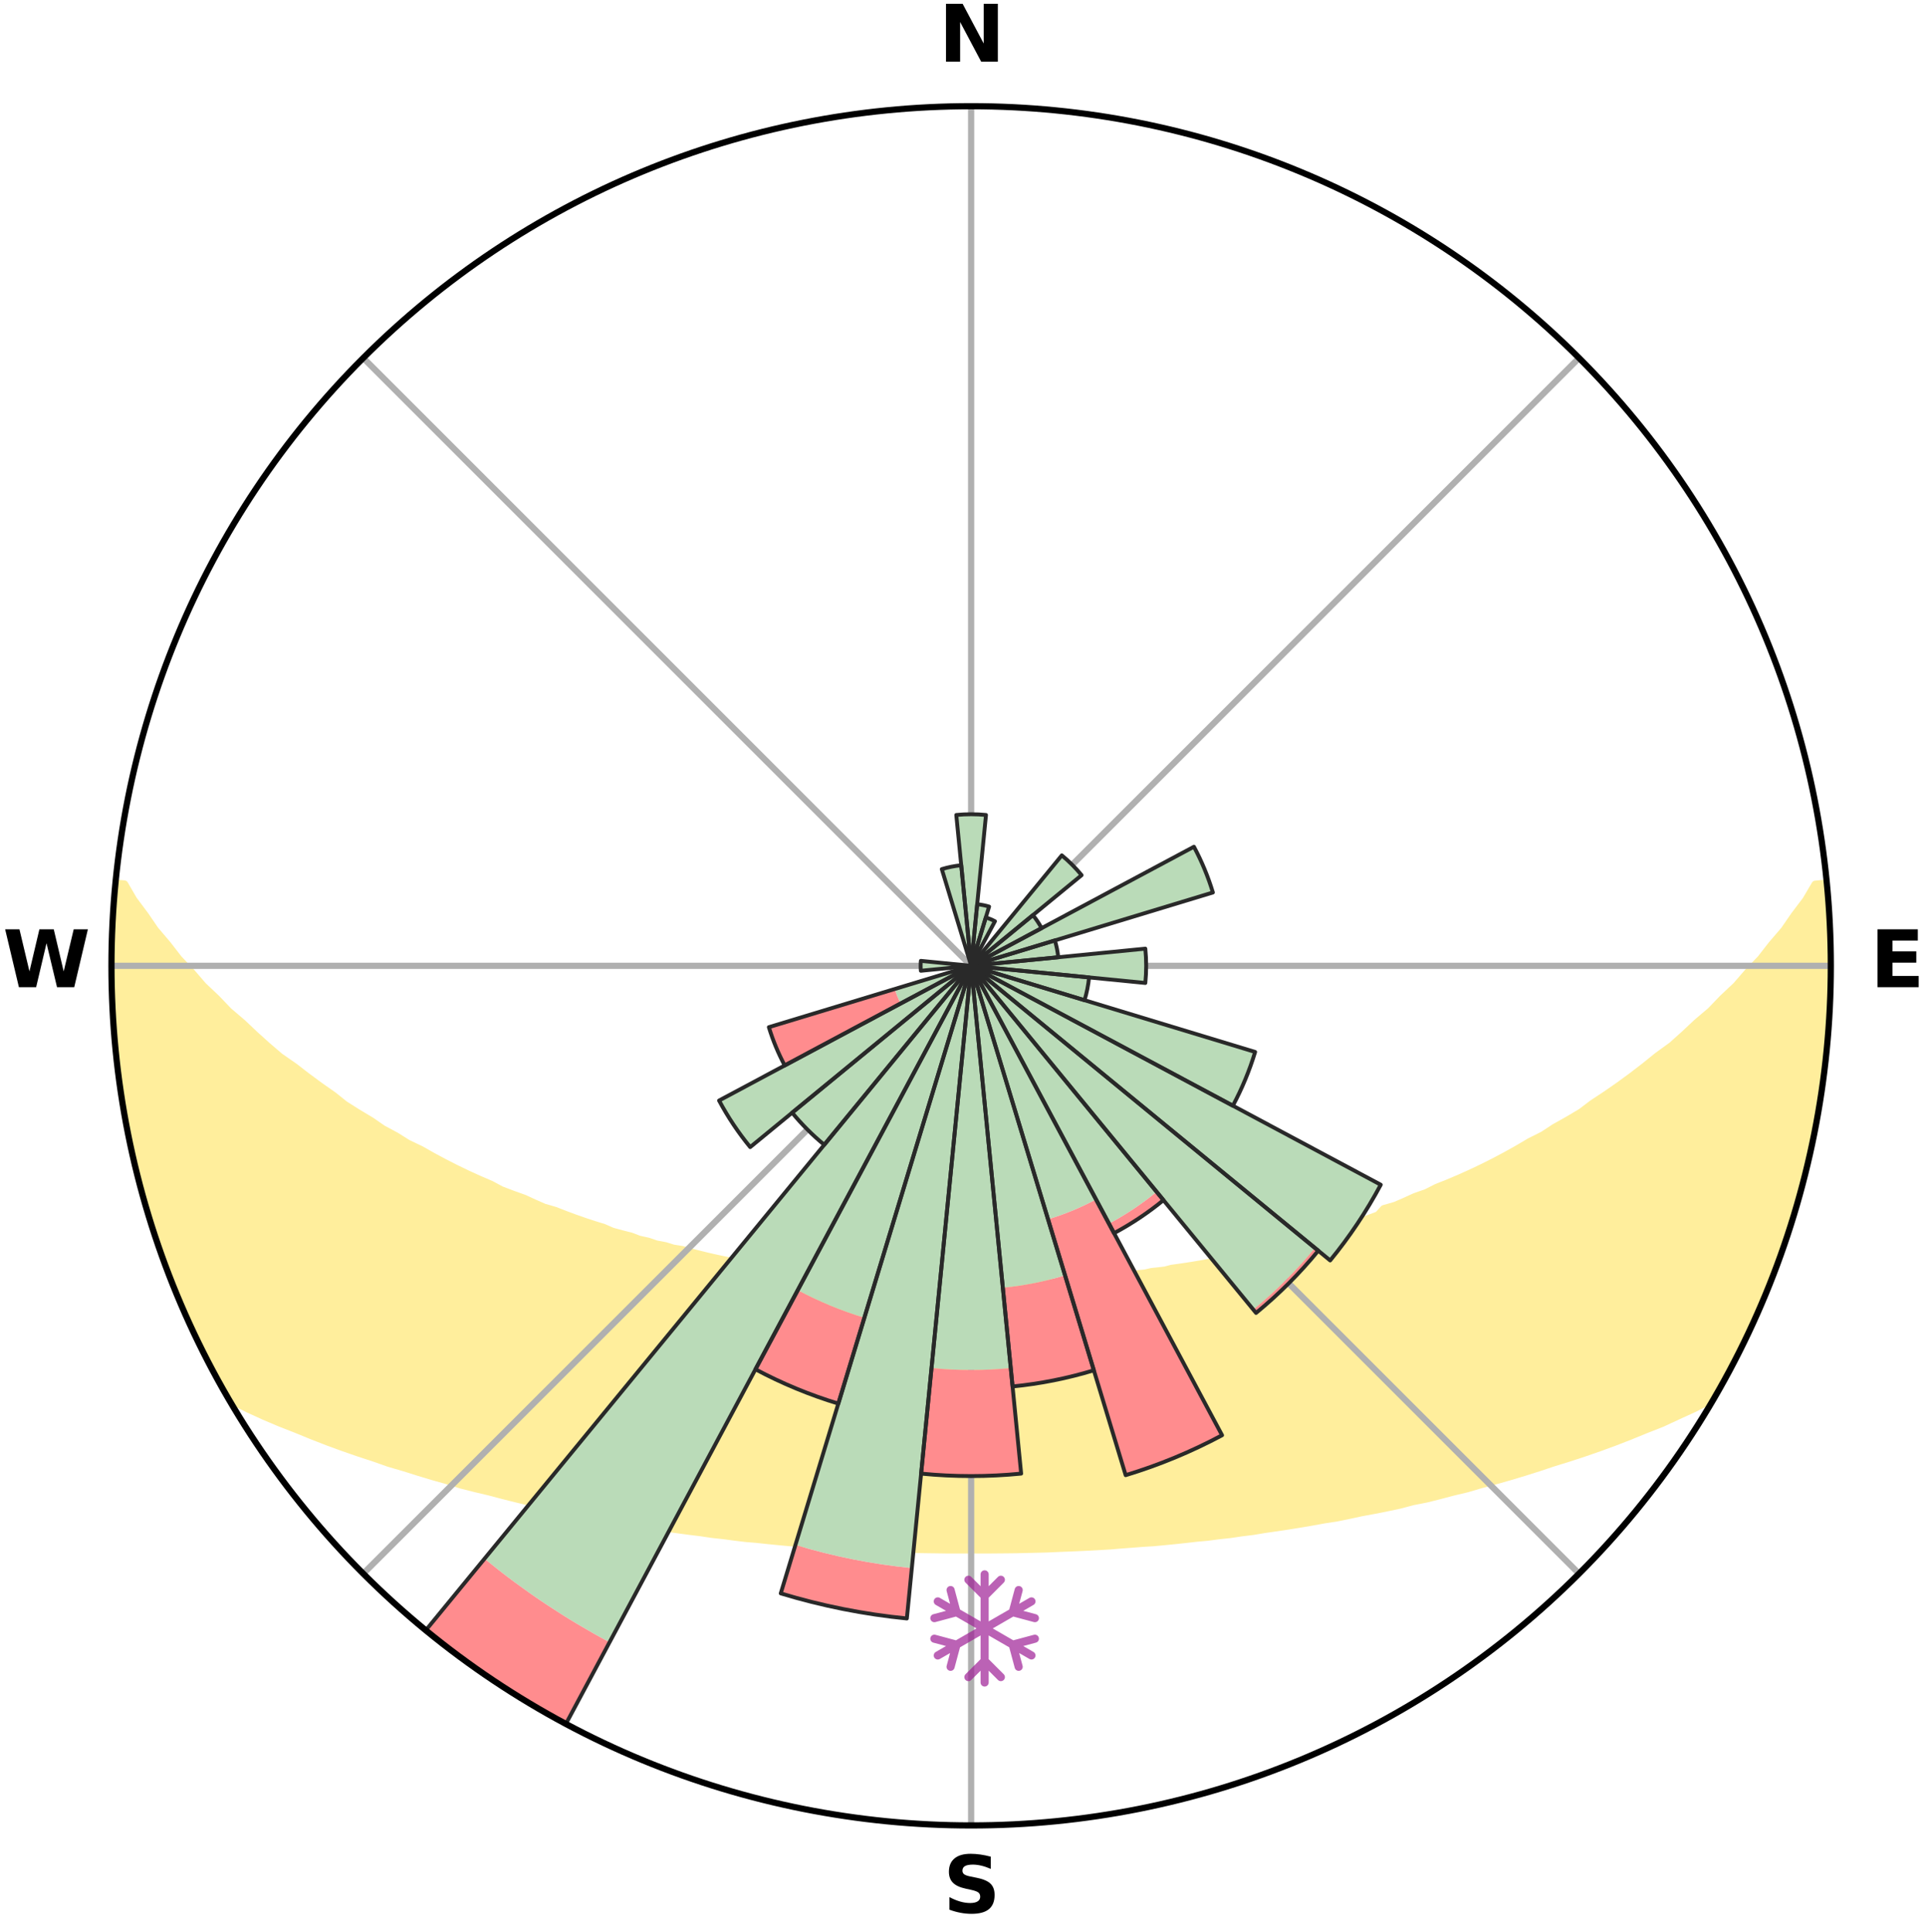 <?xml version="1.0" encoding="utf-8" standalone="no"?>
<!DOCTYPE svg PUBLIC "-//W3C//DTD SVG 1.1//EN"
  "http://www.w3.org/Graphics/SVG/1.1/DTD/svg11.dtd">
<svg xmlns:xlink="http://www.w3.org/1999/xlink" width="248.41pt" height="249.158pt" viewBox="0 0 248.41 249.158" xmlns="http://www.w3.org/2000/svg" version="1.1">
 <title>Ski Rose for グランデコスノーリゾート, Grandeco Snow Resort</title>
 <defs>
  <style type="text/css">*{stroke-linejoin: round; stroke-linecap: butt}</style>
 </defs>
 <g id="figure_1">
  <g id="patch_1">
   <path d="M 0 249.158 
L 248.41 249.158 
L 248.41 0 
L 0 0 
z
" style="fill: #ffffff"/>
  </g>
  <g id="axes_1">
   <g id="patch_2">
    <path d="M 236.135 124.579 
C 236.135 110.018 233.267 95.599 227.695 82.147 
C 222.122 68.695 213.955 56.471 203.659 46.175 
C 193.363 35.879 181.139 27.711 167.687 22.139 
C 154.235 16.567 139.815 13.699 125.255 13.699 
C 110.694 13.699 96.275 16.567 82.823 22.139 
C 69.371 27.711 57.147 35.879 46.851 46.175 
C 36.555 56.471 28.387 68.695 22.815 82.147 
C 17.243 95.599 14.375 110.018 14.375 124.579 
C 14.375 139.14 17.243 153.559 22.815 167.011 
C 28.387 180.463 36.555 192.687 46.851 202.983 
C 57.147 213.279 69.371 221.447 82.823 227.019 
C 96.275 232.591 110.694 235.459 125.255 235.459 
C 139.815 235.459 154.235 232.591 167.687 227.019 
C 181.139 221.447 193.363 213.279 203.659 202.983 
C 213.955 192.687 222.122 180.463 227.695 167.011 
C 233.267 153.559 236.135 139.14 236.135 124.579 
M 125.255 124.579 
C 125.255 124.579 125.255 124.579 125.255 124.579 
C 125.255 124.579 125.255 124.579 125.255 124.579 
C 125.255 124.579 125.255 124.579 125.255 124.579 
C 125.255 124.579 125.255 124.579 125.255 124.579 
C 125.255 124.579 125.255 124.579 125.255 124.579 
C 125.255 124.579 125.255 124.579 125.255 124.579 
C 125.255 124.579 125.255 124.579 125.255 124.579 
C 125.255 124.579 125.255 124.579 125.255 124.579 
C 125.255 124.579 125.255 124.579 125.255 124.579 
C 125.255 124.579 125.255 124.579 125.255 124.579 
C 125.255 124.579 125.255 124.579 125.255 124.579 
C 125.255 124.579 125.255 124.579 125.255 124.579 
C 125.255 124.579 125.255 124.579 125.255 124.579 
C 125.255 124.579 125.255 124.579 125.255 124.579 
C 125.255 124.579 125.255 124.579 125.255 124.579 
C 125.255 124.579 125.255 124.579 125.255 124.579 
z
" style="fill: #ffffff"/>
   </g>
   <g id="PolyCollection_1">
    <defs>
     <path id="mc4a216127b" d="M 235.522 -135.197 
L 234.135 -135.063 
L 232.952 -133.055 
L 231.457 -131.075 
L 230.135 -129.158 
L 228.526 -127.283 
L 227.115 -125.468 
L 225.427 -123.705 
L 223.946 -121.995 
L 222.193 -120.347 
L 220.654 -118.744 
L 218.848 -117.213 
L 217.261 -115.72 
L 215.652 -114.28 
L 213.785 -112.924 
L 212.14 -111.594 
L 210.479 -110.317 
L 208.805 -109.094 
L 207.119 -107.924 
L 205.423 -106.806 
L 203.949 -105.686 
L 202.236 -104.67 
L 200.519 -103.706 
L 199.023 -102.728 
L 197.3 -101.863 
L 195.796 -100.976 
L 194.29 -100.132 
L 192.783 -99.331 
L 191.276 -98.573 
L 189.77 -97.856 
L 188.268 -97.18 
L 186.77 -96.545 
L 185.277 -95.95 
L 183.987 -95.296 
L 182.507 -94.776 
L 181.224 -94.19 
L 179.945 -93.637 
L 178.49 -93.221 
L 177.754 -92.408 
L 176.49 -91.939 
L 175.233 -91.499 
L 173.985 -91.088 
L 172.746 -90.704 
L 171.517 -90.347 
L 170.451 -89.899 
L 169.24 -89.592 
L 168.041 -89.309 
L 166.995 -88.93 
L 165.818 -88.692 
L 164.787 -88.355 
L 163.762 -88.037 
L 162.621 -87.86 
L 161.614 -87.58 
L 160.615 -87.318 
L 159.623 -87.072 
L 158.64 -86.844 
L 157.666 -86.63 
L 156.701 -86.432 
L 155.745 -86.248 
L 154.798 -86.078 
L 153.861 -85.921 
L 152.933 -85.775 
L 152.016 -85.641 
L 151.109 -85.518 
L 150.282 -85.295 
L 149.391 -85.192 
L 148.511 -85.099 
L 147.699 -84.909 
L 146.835 -84.833 
L 146.033 -84.664 
L 145.186 -84.603 
L 144.394 -84.453 
L 143.563 -84.405 
L 142.781 -84.272 
L 141.966 -84.235 
L 141.193 -84.118 
L 140.394 -84.089 
L 139.63 -83.986 
L 138.869 -83.891 
L 138.089 -83.873 
L 137.337 -83.79 
L 136.588 -83.714 
L 135.826 -83.704 
L 135.084 -83.639 
L 134.344 -83.579 
L 133.598 -83.573 
L 132.864 -83.523 
L 132.133 -83.478 
L 131.403 -83.439 
L 130.671 -83.437 
L 129.946 -83.405 
L 129.222 -83.378 
L 128.499 -83.356 
L 127.776 -83.354 
L 127.055 -83.339 
L 126.335 -83.328 
L 125.615 -83.323 
L 124.895 -83.323 
L 124.175 -83.332 
L 123.454 -83.336 
L 122.733 -83.35 
L 122.012 -83.369 
L 121.289 -83.393 
L 120.566 -83.422 
L 119.837 -83.427 
L 119.11 -83.463 
L 118.381 -83.505 
L 117.651 -83.552 
L 116.909 -83.559 
L 116.173 -83.614 
L 115.435 -83.675 
L 114.679 -83.686 
L 113.934 -83.757 
L 113.186 -83.835 
L 112.413 -83.851 
L 111.657 -83.94 
L 110.898 -84.037 
L 110.107 -84.064 
L 109.339 -84.174 
L 108.568 -84.292 
L 107.755 -84.333 
L 106.975 -84.467 
L 106.146 -84.517 
L 105.356 -84.669 
L 104.512 -84.732 
L 103.712 -84.902 
L 102.851 -84.98 
L 101.98 -85.066 
L 101.164 -85.266 
L 100.276 -85.37 
L 99.378 -85.483 
L 98.547 -85.719 
L 97.632 -85.854 
L 96.708 -86 
L 95.774 -86.159 
L 94.83 -86.33 
L 93.877 -86.515 
L 92.915 -86.714 
L 91.943 -86.927 
L 90.963 -87.156 
L 89.975 -87.402 
L 88.979 -87.664 
L 87.975 -87.944 
L 86.837 -88.122 
L 85.815 -88.439 
L 84.651 -88.656 
L 83.614 -89.014 
L 82.427 -89.274 
L 81.375 -89.676 
L 80.167 -89.982 
L 78.948 -90.314 
L 77.878 -90.786 
L 76.642 -91.169 
L 75.397 -91.579 
L 74.144 -92.018 
L 72.883 -92.485 
L 71.615 -92.983 
L 70.159 -93.407 
L 68.878 -93.969 
L 67.593 -94.562 
L 66.112 -95.091 
L 64.622 -95.659 
L 63.327 -96.357 
L 61.828 -97 
L 60.325 -97.684 
L 58.819 -98.409 
L 57.311 -99.176 
L 55.804 -99.985 
L 54.298 -100.837 
L 52.573 -101.663 
L 51.072 -102.605 
L 49.35 -103.529 
L 47.86 -104.563 
L 46.148 -105.587 
L 44.443 -106.664 
L 42.98 -107.84 
L 41.295 -109.018 
L 39.622 -110.249 
L 37.963 -111.533 
L 36.082 -112.839 
L 34.455 -114.234 
L 32.848 -115.681 
L 31.263 -117.182 
L 29.46 -118.72 
L 27.923 -120.329 
L 26.174 -121.985 
L 24.696 -123.701 
L 23.011 -125.471 
L 21.604 -127.293 
L 20.002 -129.175 
L 18.687 -131.097 
L 17.204 -133.083 
L 16.037 -135.096 
L 14.98 -135.197 
L 14.98 -135.197 
L 14.848 -133.268 
L 14.749 -131.338 
L 14.492 -129.415 
L 14.441 -127.481 
L 14.439 -125.546 
L 14.47 -123.612 
L 14.533 -121.68 
L 14.626 -119.749 
L 14.751 -117.82 
L 14.906 -115.894 
L 14.891 -113.952 
L 15.099 -112.028 
L 15.343 -110.109 
L 15.616 -108.193 
L 15.916 -106.282 
L 16.24 -104.374 
L 16.603 -102.474 
L 17.18 -100.619 
L 17.593 -98.732 
L 18.035 -96.85 
L 18.507 -94.975 
L 18.991 -93.102 
L 19.52 -91.241 
L 20.267 -89.451 
L 20.833 -87.601 
L 21.429 -85.76 
L 22.1 -83.945 
L 22.916 -82.189 
L 23.61 -80.383 
L 24.36 -78.599 
L 25.275 -76.891 
L 26.091 -75.138 
L 26.909 -73.384 
L 27.82 -71.676 
L 28.761 -69.986 
L 29.988 -68.463 
L 32.013 -67.44 
L 34.082 -66.496 
L 36.168 -65.614 
L 38.265 -64.792 
L 40.278 -63.966 
L 42.287 -63.186 
L 44.29 -62.452 
L 46.283 -61.762 
L 48.264 -61.113 
L 50.161 -60.443 
L 52.118 -59.873 
L 53.994 -59.281 
L 55.855 -58.721 
L 57.705 -58.198 
L 59.48 -57.646 
L 61.3 -57.185 
L 63.108 -56.757 
L 64.844 -56.297 
L 66.567 -55.864 
L 68.276 -55.458 
L 69.972 -55.079 
L 71.653 -54.724 
L 73.32 -54.393 
L 74.928 -54.024 
L 76.567 -53.737 
L 78.153 -53.416 
L 79.725 -53.112 
L 81.32 -52.884 
L 82.869 -52.621 
L 84.402 -52.373 
L 85.897 -52.091 
L 87.41 -51.88 
L 88.909 -51.68 
L 90.397 -51.498 
L 91.851 -51.281 
L 93.315 -51.122 
L 94.75 -50.933 
L 96.176 -50.758 
L 97.61 -50.639 
L 99.018 -50.488 
L 100.417 -50.348 
L 101.809 -50.22 
L 103.194 -50.102 
L 104.571 -49.994 
L 105.94 -49.895 
L 107.303 -49.806 
L 108.66 -49.725 
L 110.011 -49.652 
L 111.356 -49.587 
L 112.692 -49.506 
L 114.028 -49.456 
L 115.359 -49.414 
L 116.687 -49.377 
L 118.01 -49.336 
L 119.331 -49.314 
L 120.65 -49.297 
L 121.967 -49.277 
L 123.283 -49.273 
L 124.598 -49.274 
L 125.912 -49.273 
L 127.227 -49.272 
L 128.542 -49.283 
L 129.859 -49.294 
L 131.179 -49.31 
L 132.499 -49.343 
L 133.824 -49.372 
L 135.151 -49.408 
L 136.48 -49.471 
L 137.815 -49.521 
L 139.155 -49.579 
L 140.501 -49.643 
L 141.852 -49.716 
L 143.209 -49.796 
L 144.565 -49.913 
L 145.934 -50.013 
L 147.31 -50.122 
L 148.704 -50.207 
L 150.097 -50.335 
L 151.497 -50.474 
L 152.905 -50.625 
L 154.322 -50.788 
L 155.766 -50.919 
L 157.201 -51.107 
L 158.666 -51.265 
L 160.121 -51.481 
L 161.609 -51.663 
L 163.083 -51.911 
L 164.593 -52.126 
L 166.117 -52.355 
L 167.652 -52.603 
L 169.201 -52.866 
L 170.76 -53.15 
L 172.37 -53.396 
L 173.956 -53.718 
L 175.553 -54.064 
L 177.205 -54.372 
L 178.873 -54.703 
L 180.555 -55.058 
L 182.202 -55.496 
L 183.961 -55.843 
L 185.685 -56.275 
L 187.421 -56.736 
L 189.229 -57.164 
L 190.991 -57.685 
L 192.826 -58.177 
L 194.676 -58.7 
L 196.539 -59.259 
L 198.415 -59.852 
L 200.301 -60.483 
L 202.271 -61.092 
L 204.253 -61.741 
L 206.247 -62.432 
L 208.25 -63.166 
L 210.259 -63.946 
L 212.273 -64.773 
L 214.369 -65.596 
L 216.375 -66.529 
L 218.443 -67.473 
L 220.471 -68.492 
L 221.756 -69.981 
L 222.691 -71.675 
L 223.583 -73.393 
L 224.457 -75.119 
L 225.33 -76.846 
L 226.13 -78.608 
L 226.936 -80.367 
L 227.664 -82.16 
L 228.338 -83.973 
L 229.067 -85.765 
L 229.749 -87.576 
L 230.376 -89.406 
L 230.956 -91.252 
L 231.462 -93.119 
L 232.093 -94.95 
L 232.555 -96.829 
L 233.026 -98.706 
L 233.404 -100.603 
L 233.881 -102.479 
L 234.244 -104.379 
L 234.504 -106.297 
L 234.852 -108.2 
L 235.157 -110.11 
L 235.421 -112.027 
L 235.549 -113.959 
L 235.729 -115.885 
L 235.869 -117.814 
L 235.972 -119.745 
L 236.037 -121.678 
L 236.066 -123.612 
L 236.059 -125.546 
L 236.018 -127.479 
L 235.943 -129.412 
L 235.834 -131.342 
L 235.694 -133.271 
L 235.522 -135.197 
z
" style="stroke: #ffee9c"/>
    </defs>
    <g clip-path="url(#p0e84b729ad)">
     <use xlink:href="#mc4a216127b" x="0" y="249.158" style="fill: #ffee9c; stroke: #ffee9c"/>
    </g>
   </g>
   <g id="matplotlib.axis_1">
    <g id="xtick_1">
     <g id="line2d_1">
      <path d="M 125.255 124.579 
L 125.255 13.699 
" clip-path="url(#p0e84b729ad)" style="fill: none; stroke: #b0b0b0; stroke-width: 0.8; stroke-linecap: square"/>
     </g>
     <g id="text_1">
      <!-- N -->
      <g transform="translate(121.07 7.958) scale(0.1 -0.1)">
       <defs>
        <path id="DejaVuSans-Bold-4e" d="M 588 4666 
L 1931 4666 
L 3628 1466 
L 3628 4666 
L 4769 4666 
L 4769 0 
L 3425 0 
L 1728 3200 
L 1728 0 
L 588 0 
L 588 4666 
z
" transform="scale(0.016)"/>
       </defs>
       <use xlink:href="#DejaVuSans-Bold-4e"/>
      </g>
     </g>
    </g>
    <g id="xtick_2">
     <g id="line2d_2">
      <path d="M 125.255 124.579 
L 203.659 46.175 
" clip-path="url(#p0e84b729ad)" style="fill: none; stroke: #b0b0b0; stroke-width: 0.8; stroke-linecap: square"/>
     </g>
    </g>
    <g id="xtick_3">
     <g id="line2d_3">
      <path d="M 125.255 124.579 
L 236.135 124.579 
" clip-path="url(#p0e84b729ad)" style="fill: none; stroke: #b0b0b0; stroke-width: 0.8; stroke-linecap: square"/>
     </g>
     <g id="text_2">
      <!-- E -->
      <g transform="translate(241.219 127.338) scale(0.1 -0.1)">
       <defs>
        <path id="DejaVuSans-Bold-45" d="M 588 4666 
L 3834 4666 
L 3834 3756 
L 1791 3756 
L 1791 2888 
L 3713 2888 
L 3713 1978 
L 1791 1978 
L 1791 909 
L 3903 909 
L 3903 0 
L 588 0 
L 588 4666 
z
" transform="scale(0.016)"/>
       </defs>
       <use xlink:href="#DejaVuSans-Bold-45"/>
      </g>
     </g>
    </g>
    <g id="xtick_4">
     <g id="line2d_4">
      <path d="M 125.255 124.579 
L 203.659 202.983 
" clip-path="url(#p0e84b729ad)" style="fill: none; stroke: #b0b0b0; stroke-width: 0.8; stroke-linecap: square"/>
     </g>
    </g>
    <g id="xtick_5">
     <g id="line2d_5">
      <path d="M 125.255 124.579 
L 125.255 235.459 
" clip-path="url(#p0e84b729ad)" style="fill: none; stroke: #b0b0b0; stroke-width: 0.8; stroke-linecap: square"/>
     </g>
     <g id="text_3">
      <!-- S -->
      <g transform="translate(121.654 246.718) scale(0.1 -0.1)">
       <defs>
        <path id="DejaVuSans-Bold-53" d="M 3834 4519 
L 3834 3531 
Q 3450 3703 3084 3790 
Q 2719 3878 2394 3878 
Q 1963 3878 1756 3759 
Q 1550 3641 1550 3391 
Q 1550 3203 1689 3098 
Q 1828 2994 2194 2919 
L 2706 2816 
Q 3484 2659 3812 2340 
Q 4141 2022 4141 1434 
Q 4141 663 3683 286 
Q 3225 -91 2284 -91 
Q 1841 -91 1394 -6 
Q 947 78 500 244 
L 500 1259 
Q 947 1022 1364 901 
Q 1781 781 2169 781 
Q 2563 781 2772 912 
Q 2981 1044 2981 1288 
Q 2981 1506 2839 1625 
Q 2697 1744 2272 1838 
L 1806 1941 
Q 1106 2091 782 2419 
Q 459 2747 459 3303 
Q 459 4000 909 4375 
Q 1359 4750 2203 4750 
Q 2588 4750 2994 4692 
Q 3400 4634 3834 4519 
z
" transform="scale(0.016)"/>
       </defs>
       <use xlink:href="#DejaVuSans-Bold-53"/>
      </g>
     </g>
    </g>
    <g id="xtick_6">
     <g id="line2d_6">
      <path d="M 125.255 124.579 
L 46.851 202.983 
" clip-path="url(#p0e84b729ad)" style="fill: none; stroke: #b0b0b0; stroke-width: 0.8; stroke-linecap: square"/>
     </g>
    </g>
    <g id="xtick_7">
     <g id="line2d_7">
      <path d="M 125.255 124.579 
L 14.375 124.579 
" clip-path="url(#p0e84b729ad)" style="fill: none; stroke: #b0b0b0; stroke-width: 0.8; stroke-linecap: square"/>
     </g>
     <g id="text_4">
      <!-- W -->
      <g transform="translate(0.36 127.338) scale(0.1 -0.1)">
       <defs>
        <path id="DejaVuSans-Bold-57" d="M 191 4666 
L 1344 4666 
L 2150 1275 
L 2950 4666 
L 4109 4666 
L 4909 1275 
L 5716 4666 
L 6859 4666 
L 5759 0 
L 4372 0 
L 3525 3547 
L 2688 0 
L 1300 0 
L 191 4666 
z
" transform="scale(0.016)"/>
       </defs>
       <use xlink:href="#DejaVuSans-Bold-57"/>
      </g>
     </g>
    </g>
    <g id="xtick_8">
     <g id="line2d_8">
      <path d="M 125.255 124.579 
L 46.851 46.175 
" clip-path="url(#p0e84b729ad)" style="fill: none; stroke: #b0b0b0; stroke-width: 0.8; stroke-linecap: square"/>
     </g>
    </g>
   </g>
   <g id="matplotlib.axis_2"/>
   <g id="patch_3">
    <path d="M 125.255 124.579 
C 125.255 124.579 125.255 124.579 125.255 124.579 
C 125.255 124.579 125.255 124.579 125.255 124.579 
L 125.255 124.579 
C 125.255 124.579 125.255 124.579 125.255 124.579 
C 125.255 124.579 125.255 124.579 125.255 124.579 
z
" clip-path="url(#p0e84b729ad)" style="fill: #d9d9d9"/>
   </g>
   <g id="patch_4">
    <path d="M 125.255 124.579 
C 125.255 124.579 125.255 124.579 125.255 124.579 
C 125.255 124.579 125.255 124.579 125.255 124.579 
L 125.255 124.579 
C 125.255 124.579 125.255 124.579 125.255 124.579 
C 125.255 124.579 125.255 124.579 125.255 124.579 
z
" clip-path="url(#p0e84b729ad)" style="fill: #d9d9d9"/>
   </g>
   <g id="patch_5">
    <path d="M 125.255 124.579 
C 125.255 124.579 125.255 124.579 125.255 124.579 
C 125.255 124.579 125.255 124.579 125.255 124.579 
L 125.255 124.579 
C 125.255 124.579 125.255 124.579 125.255 124.579 
C 125.255 124.579 125.255 124.579 125.255 124.579 
z
" clip-path="url(#p0e84b729ad)" style="fill: #d9d9d9"/>
   </g>
   <g id="patch_6">
    <path d="M 125.255 124.579 
C 125.255 124.579 125.255 124.579 125.255 124.579 
C 125.255 124.579 125.255 124.579 125.255 124.579 
L 125.255 124.579 
C 125.255 124.579 125.255 124.579 125.255 124.579 
C 125.255 124.579 125.255 124.579 125.255 124.579 
z
" clip-path="url(#p0e84b729ad)" style="fill: #d9d9d9"/>
   </g>
   <g id="patch_7">
    <path d="M 125.255 124.579 
C 125.255 124.579 125.255 124.579 125.255 124.579 
C 125.255 124.579 125.255 124.579 125.255 124.579 
L 125.255 124.579 
C 125.255 124.579 125.255 124.579 125.255 124.579 
C 125.255 124.579 125.255 124.579 125.255 124.579 
z
" clip-path="url(#p0e84b729ad)" style="fill: #d9d9d9"/>
   </g>
   <g id="patch_8">
    <path d="M 125.255 124.579 
C 125.255 124.579 125.255 124.579 125.255 124.579 
C 125.255 124.579 125.255 124.579 125.255 124.579 
L 125.255 124.579 
C 125.255 124.579 125.255 124.579 125.255 124.579 
C 125.255 124.579 125.255 124.579 125.255 124.579 
z
" clip-path="url(#p0e84b729ad)" style="fill: #d9d9d9"/>
   </g>
   <g id="patch_9">
    <path d="M 125.255 124.579 
C 125.255 124.579 125.255 124.579 125.255 124.579 
C 125.255 124.579 125.255 124.579 125.255 124.579 
L 125.255 124.579 
C 125.255 124.579 125.255 124.579 125.255 124.579 
C 125.255 124.579 125.255 124.579 125.255 124.579 
z
" clip-path="url(#p0e84b729ad)" style="fill: #d9d9d9"/>
   </g>
   <g id="patch_10">
    <path d="M 125.255 124.579 
C 125.255 124.579 125.255 124.579 125.255 124.579 
C 125.255 124.579 125.255 124.579 125.255 124.579 
L 125.255 124.579 
C 125.255 124.579 125.255 124.579 125.255 124.579 
C 125.255 124.579 125.255 124.579 125.255 124.579 
z
" clip-path="url(#p0e84b729ad)" style="fill: #d9d9d9"/>
   </g>
   <g id="patch_11">
    <path d="M 125.255 124.579 
C 125.255 124.579 125.255 124.579 125.255 124.579 
C 125.255 124.579 125.255 124.579 125.255 124.579 
L 125.255 124.579 
C 125.255 124.579 125.255 124.579 125.255 124.579 
C 125.255 124.579 125.255 124.579 125.255 124.579 
z
" clip-path="url(#p0e84b729ad)" style="fill: #d9d9d9"/>
   </g>
   <g id="patch_12">
    <path d="M 125.255 124.579 
C 125.255 124.579 125.255 124.579 125.255 124.579 
C 125.255 124.579 125.255 124.579 125.255 124.579 
L 125.255 124.579 
C 125.255 124.579 125.255 124.579 125.255 124.579 
C 125.255 124.579 125.255 124.579 125.255 124.579 
z
" clip-path="url(#p0e84b729ad)" style="fill: #d9d9d9"/>
   </g>
   <g id="patch_13">
    <path d="M 125.255 124.579 
C 125.255 124.579 125.255 124.579 125.255 124.579 
C 125.255 124.579 125.255 124.579 125.255 124.579 
L 125.255 124.579 
C 125.255 124.579 125.255 124.579 125.255 124.579 
C 125.255 124.579 125.255 124.579 125.255 124.579 
z
" clip-path="url(#p0e84b729ad)" style="fill: #d9d9d9"/>
   </g>
   <g id="patch_14">
    <path d="M 125.255 124.579 
C 125.255 124.579 125.255 124.579 125.255 124.579 
C 125.255 124.579 125.255 124.579 125.255 124.579 
L 125.255 124.579 
C 125.255 124.579 125.255 124.579 125.255 124.579 
C 125.255 124.579 125.255 124.579 125.255 124.579 
z
" clip-path="url(#p0e84b729ad)" style="fill: #d9d9d9"/>
   </g>
   <g id="patch_15">
    <path d="M 125.255 124.579 
C 125.255 124.579 125.255 124.579 125.255 124.579 
C 125.255 124.579 125.255 124.579 125.255 124.579 
L 125.255 124.579 
C 125.255 124.579 125.255 124.579 125.255 124.579 
C 125.255 124.579 125.255 124.579 125.255 124.579 
z
" clip-path="url(#p0e84b729ad)" style="fill: #d9d9d9"/>
   </g>
   <g id="patch_16">
    <path d="M 125.255 124.579 
C 125.255 124.579 125.255 124.579 125.255 124.579 
C 125.255 124.579 125.255 124.579 125.255 124.579 
L 125.255 124.579 
C 125.255 124.579 125.255 124.579 125.255 124.579 
C 125.255 124.579 125.255 124.579 125.255 124.579 
z
" clip-path="url(#p0e84b729ad)" style="fill: #d9d9d9"/>
   </g>
   <g id="patch_17">
    <path d="M 125.255 124.579 
C 125.255 124.579 125.255 124.579 125.255 124.579 
C 125.255 124.579 125.255 124.579 125.255 124.579 
L 125.255 124.579 
C 125.255 124.579 125.255 124.579 125.255 124.579 
C 125.255 124.579 125.255 124.579 125.255 124.579 
z
" clip-path="url(#p0e84b729ad)" style="fill: #d9d9d9"/>
   </g>
   <g id="patch_18">
    <path d="M 125.255 124.579 
C 125.255 124.579 125.255 124.579 125.255 124.579 
C 125.255 124.579 125.255 124.579 125.255 124.579 
L 125.255 124.579 
C 125.255 124.579 125.255 124.579 125.255 124.579 
C 125.255 124.579 125.255 124.579 125.255 124.579 
z
" clip-path="url(#p0e84b729ad)" style="fill: #d9d9d9"/>
   </g>
   <g id="patch_19">
    <path d="M 125.255 124.579 
C 125.255 124.579 125.255 124.579 125.255 124.579 
C 125.255 124.579 125.255 124.579 125.255 124.579 
L 125.255 124.579 
C 125.255 124.579 125.255 124.579 125.255 124.579 
C 125.255 124.579 125.255 124.579 125.255 124.579 
z
" clip-path="url(#p0e84b729ad)" style="fill: #d9d9d9"/>
   </g>
   <g id="patch_20">
    <path d="M 125.255 124.579 
C 125.255 124.579 125.255 124.579 125.255 124.579 
C 125.255 124.579 125.255 124.579 125.255 124.579 
L 125.255 124.579 
C 125.255 124.579 125.255 124.579 125.255 124.579 
C 125.255 124.579 125.255 124.579 125.255 124.579 
z
" clip-path="url(#p0e84b729ad)" style="fill: #d9d9d9"/>
   </g>
   <g id="patch_21">
    <path d="M 125.255 124.579 
C 125.255 124.579 125.255 124.579 125.255 124.579 
C 125.255 124.579 125.255 124.579 125.255 124.579 
L 125.255 124.579 
C 125.255 124.579 125.255 124.579 125.255 124.579 
C 125.255 124.579 125.255 124.579 125.255 124.579 
z
" clip-path="url(#p0e84b729ad)" style="fill: #d9d9d9"/>
   </g>
   <g id="patch_22">
    <path d="M 125.255 124.579 
C 125.255 124.579 125.255 124.579 125.255 124.579 
C 125.255 124.579 125.255 124.579 125.255 124.579 
L 125.255 124.579 
C 125.255 124.579 125.255 124.579 125.255 124.579 
C 125.255 124.579 125.255 124.579 125.255 124.579 
z
" clip-path="url(#p0e84b729ad)" style="fill: #d9d9d9"/>
   </g>
   <g id="patch_23">
    <path d="M 125.255 124.579 
C 125.255 124.579 125.255 124.579 125.255 124.579 
C 125.255 124.579 125.255 124.579 125.255 124.579 
L 125.255 124.579 
C 125.255 124.579 125.255 124.579 125.255 124.579 
C 125.255 124.579 125.255 124.579 125.255 124.579 
z
" clip-path="url(#p0e84b729ad)" style="fill: #d9d9d9"/>
   </g>
   <g id="patch_24">
    <path d="M 125.255 124.579 
C 125.255 124.579 125.255 124.579 125.255 124.579 
C 125.255 124.579 125.255 124.579 125.255 124.579 
L 125.255 124.579 
C 125.255 124.579 125.255 124.579 125.255 124.579 
C 125.255 124.579 125.255 124.579 125.255 124.579 
z
" clip-path="url(#p0e84b729ad)" style="fill: #d9d9d9"/>
   </g>
   <g id="patch_25">
    <path d="M 125.255 124.579 
C 125.255 124.579 125.255 124.579 125.255 124.579 
C 125.255 124.579 125.255 124.579 125.255 124.579 
L 125.255 124.579 
C 125.255 124.579 125.255 124.579 125.255 124.579 
C 125.255 124.579 125.255 124.579 125.255 124.579 
z
" clip-path="url(#p0e84b729ad)" style="fill: #d9d9d9"/>
   </g>
   <g id="patch_26">
    <path d="M 125.255 124.579 
C 125.255 124.579 125.255 124.579 125.255 124.579 
C 125.255 124.579 125.255 124.579 125.255 124.579 
L 125.255 124.579 
C 125.255 124.579 125.255 124.579 125.255 124.579 
C 125.255 124.579 125.255 124.579 125.255 124.579 
z
" clip-path="url(#p0e84b729ad)" style="fill: #d9d9d9"/>
   </g>
   <g id="patch_27">
    <path d="M 125.255 124.579 
C 125.255 124.579 125.255 124.579 125.255 124.579 
C 125.255 124.579 125.255 124.579 125.255 124.579 
L 125.255 124.579 
C 125.255 124.579 125.255 124.579 125.255 124.579 
C 125.255 124.579 125.255 124.579 125.255 124.579 
z
" clip-path="url(#p0e84b729ad)" style="fill: #d9d9d9"/>
   </g>
   <g id="patch_28">
    <path d="M 125.255 124.579 
C 125.255 124.579 125.255 124.579 125.255 124.579 
C 125.255 124.579 125.255 124.579 125.255 124.579 
L 125.255 124.579 
C 125.255 124.579 125.255 124.579 125.255 124.579 
C 125.255 124.579 125.255 124.579 125.255 124.579 
z
" clip-path="url(#p0e84b729ad)" style="fill: #d9d9d9"/>
   </g>
   <g id="patch_29">
    <path d="M 125.255 124.579 
C 125.255 124.579 125.255 124.579 125.255 124.579 
C 125.255 124.579 125.255 124.579 125.255 124.579 
L 125.255 124.579 
C 125.255 124.579 125.255 124.579 125.255 124.579 
C 125.255 124.579 125.255 124.579 125.255 124.579 
z
" clip-path="url(#p0e84b729ad)" style="fill: #d9d9d9"/>
   </g>
   <g id="patch_30">
    <path d="M 125.255 124.579 
C 125.255 124.579 125.255 124.579 125.255 124.579 
C 125.255 124.579 125.255 124.579 125.255 124.579 
L 125.255 124.579 
C 125.255 124.579 125.255 124.579 125.255 124.579 
C 125.255 124.579 125.255 124.579 125.255 124.579 
z
" clip-path="url(#p0e84b729ad)" style="fill: #d9d9d9"/>
   </g>
   <g id="patch_31">
    <path d="M 125.255 124.579 
C 125.255 124.579 125.255 124.579 125.255 124.579 
C 125.255 124.579 125.255 124.579 125.255 124.579 
L 125.255 124.579 
C 125.255 124.579 125.255 124.579 125.255 124.579 
C 125.255 124.579 125.255 124.579 125.255 124.579 
z
" clip-path="url(#p0e84b729ad)" style="fill: #d9d9d9"/>
   </g>
   <g id="patch_32">
    <path d="M 125.255 124.579 
C 125.255 124.579 125.255 124.579 125.255 124.579 
C 125.255 124.579 125.255 124.579 125.255 124.579 
L 125.255 124.579 
C 125.255 124.579 125.255 124.579 125.255 124.579 
C 125.255 124.579 125.255 124.579 125.255 124.579 
z
" clip-path="url(#p0e84b729ad)" style="fill: #d9d9d9"/>
   </g>
   <g id="patch_33">
    <path d="M 125.255 124.579 
C 125.255 124.579 125.255 124.579 125.255 124.579 
C 125.255 124.579 125.255 124.579 125.255 124.579 
L 125.255 124.579 
C 125.255 124.579 125.255 124.579 125.255 124.579 
C 125.255 124.579 125.255 124.579 125.255 124.579 
z
" clip-path="url(#p0e84b729ad)" style="fill: #d9d9d9"/>
   </g>
   <g id="patch_34">
    <path d="M 125.255 124.579 
C 125.255 124.579 125.255 124.579 125.255 124.579 
C 125.255 124.579 125.255 124.579 125.255 124.579 
L 125.255 124.579 
C 125.255 124.579 125.255 124.579 125.255 124.579 
C 125.255 124.579 125.255 124.579 125.255 124.579 
z
" clip-path="url(#p0e84b729ad)" style="fill: #d9d9d9"/>
   </g>
   <g id="patch_35">
    <path d="M 125.255 124.579 
C 125.255 124.579 125.255 124.579 125.255 124.579 
C 125.255 124.579 125.255 124.579 125.255 124.579 
L 127.171 105.123 
C 126.534 105.06 125.895 105.029 125.255 105.029 
C 124.615 105.029 123.975 105.06 123.339 105.123 
z
" clip-path="url(#p0e84b729ad)" style="fill: #badbb8"/>
   </g>
   <g id="patch_36">
    <path d="M 125.255 124.579 
C 125.255 124.579 125.255 124.579 125.255 124.579 
C 125.255 124.579 125.255 124.579 125.255 124.579 
L 127.572 116.941 
C 127.322 116.866 127.068 116.802 126.812 116.751 
C 126.556 116.7 126.297 116.662 126.037 116.636 
z
" clip-path="url(#p0e84b729ad)" style="fill: #badbb8"/>
   </g>
   <g id="patch_37">
    <path d="M 125.255 124.579 
C 125.255 124.579 125.255 124.579 125.255 124.579 
C 125.255 124.579 125.255 124.579 125.255 124.579 
L 128.327 118.832 
C 128.139 118.731 127.946 118.64 127.749 118.558 
C 127.552 118.477 127.351 118.405 127.147 118.343 
z
" clip-path="url(#p0e84b729ad)" style="fill: #badbb8"/>
   </g>
   <g id="patch_38">
    <path d="M 125.255 124.579 
C 125.255 124.579 125.255 124.579 125.255 124.579 
C 125.255 124.579 125.255 124.579 125.255 124.579 
L 125.255 124.579 
C 125.255 124.579 125.255 124.579 125.255 124.579 
C 125.255 124.579 125.255 124.579 125.255 124.579 
z
" clip-path="url(#p0e84b729ad)" style="fill: #badbb8"/>
   </g>
   <g id="patch_39">
    <path d="M 125.255 124.579 
C 125.255 124.579 125.255 124.579 125.255 124.579 
C 125.255 124.579 125.255 124.579 125.255 124.579 
L 139.503 112.886 
C 139.12 112.42 138.715 111.972 138.288 111.546 
C 137.862 111.119 137.414 110.714 136.948 110.331 
z
" clip-path="url(#p0e84b729ad)" style="fill: #badbb8"/>
   </g>
   <g id="patch_40">
    <path d="M 125.255 124.579 
C 125.255 124.579 125.255 124.579 125.255 124.579 
C 125.255 124.579 125.255 124.579 125.255 124.579 
L 134.342 119.722 
C 134.183 119.424 134.01 119.135 133.822 118.855 
C 133.635 118.574 133.434 118.303 133.22 118.042 
z
" clip-path="url(#p0e84b729ad)" style="fill: #badbb8"/>
   </g>
   <g id="patch_41">
    <path d="M 125.255 124.579 
C 125.255 124.579 125.255 124.579 125.255 124.579 
C 125.255 124.579 125.255 124.579 125.255 124.579 
L 156.435 115.121 
C 156.126 114.1 155.766 113.095 155.358 112.11 
C 154.95 111.125 154.494 110.16 153.991 109.219 
z
" clip-path="url(#p0e84b729ad)" style="fill: #badbb8"/>
   </g>
   <g id="patch_42">
    <path d="M 125.255 124.579 
C 125.255 124.579 125.255 124.579 125.255 124.579 
C 125.255 124.579 125.255 124.579 125.255 124.579 
L 136.488 123.473 
C 136.452 123.105 136.397 122.739 136.325 122.377 
C 136.253 122.015 136.163 121.656 136.056 121.303 
z
" clip-path="url(#p0e84b729ad)" style="fill: #badbb8"/>
   </g>
   <g id="patch_43">
    <path d="M 125.255 124.579 
C 125.255 124.579 125.255 124.579 125.255 124.579 
C 125.255 124.579 125.255 124.579 125.255 124.579 
L 147.721 126.792 
C 147.793 126.056 147.829 125.318 147.829 124.579 
C 147.829 123.84 147.793 123.102 147.721 122.366 
z
" clip-path="url(#p0e84b729ad)" style="fill: #badbb8"/>
   </g>
   <g id="patch_44">
    <path d="M 125.255 124.579 
C 125.255 124.579 125.255 124.579 125.255 124.579 
C 125.255 124.579 125.255 124.579 125.255 124.579 
L 139.88 129.016 
C 140.025 128.537 140.147 128.051 140.244 127.561 
C 140.342 127.07 140.415 126.575 140.464 126.077 
z
" clip-path="url(#p0e84b729ad)" style="fill: #badbb8"/>
   </g>
   <g id="patch_45">
    <path d="M 125.255 124.579 
C 125.255 124.579 125.255 124.579 125.255 124.579 
C 125.255 124.579 125.255 124.579 125.255 124.579 
L 159.012 142.623 
C 159.603 141.518 160.139 140.385 160.618 139.227 
C 161.098 138.07 161.52 136.889 161.884 135.69 
z
" clip-path="url(#p0e84b729ad)" style="fill: #badbb8"/>
   </g>
   <g id="patch_46">
    <path d="M 125.255 124.579 
C 125.255 124.579 125.255 124.579 125.255 124.579 
C 125.255 124.579 125.255 124.579 125.255 124.579 
L 171.561 162.582 
C 172.805 161.066 173.974 159.49 175.063 157.86 
C 176.153 156.23 177.161 154.547 178.086 152.818 
z
" clip-path="url(#p0e84b729ad)" style="fill: #badbb8"/>
   </g>
   <g id="patch_47">
    <path d="M 125.255 124.579 
C 125.255 124.579 125.255 124.579 125.255 124.579 
C 125.255 124.579 125.255 124.579 125.255 124.579 
L 161.65 168.926 
C 163.101 167.735 164.493 166.473 165.821 165.145 
C 167.149 163.818 168.411 162.425 169.602 160.974 
z
" clip-path="url(#p0e84b729ad)" style="fill: #badbb8"/>
   </g>
   <g id="patch_48">
    <path d="M 125.255 124.579 
C 125.255 124.579 125.255 124.579 125.255 124.579 
C 125.255 124.579 125.255 124.579 125.255 124.579 
L 143.035 157.844 
C 144.124 157.262 145.183 156.627 146.21 155.941 
C 147.236 155.255 148.229 154.519 149.183 153.736 
z
" clip-path="url(#p0e84b729ad)" style="fill: #badbb8"/>
   </g>
   <g id="patch_49">
    <path d="M 125.255 124.579 
C 125.255 124.579 125.255 124.579 125.255 124.579 
C 125.255 124.579 125.255 124.579 125.255 124.579 
L 135.175 157.282 
C 136.245 156.957 137.299 156.58 138.333 156.152 
C 139.366 155.724 140.378 155.245 141.364 154.718 
z
" clip-path="url(#p0e84b729ad)" style="fill: #badbb8"/>
   </g>
   <g id="patch_50">
    <path d="M 125.255 124.579 
C 125.255 124.579 125.255 124.579 125.255 124.579 
C 125.255 124.579 125.255 124.579 125.255 124.579 
L 129.345 166.105 
C 130.704 165.972 132.056 165.771 133.395 165.505 
C 134.735 165.238 136.061 164.906 137.368 164.51 
z
" clip-path="url(#p0e84b729ad)" style="fill: #badbb8"/>
   </g>
   <g id="patch_51">
    <path d="M 125.255 124.579 
C 125.255 124.579 125.255 124.579 125.255 124.579 
C 125.255 124.579 125.255 124.579 125.255 124.579 
L 120.145 176.462 
C 121.843 176.629 123.548 176.713 125.255 176.713 
C 126.961 176.713 128.667 176.629 130.365 176.462 
z
" clip-path="url(#p0e84b729ad)" style="fill: #badbb8"/>
   </g>
   <g id="patch_52">
    <path d="M 125.255 124.579 
C 125.255 124.579 125.255 124.579 125.255 124.579 
C 125.255 124.579 125.255 124.579 125.255 124.579 
L 102.594 199.282 
C 105.039 200.024 107.519 200.645 110.025 201.144 
C 112.531 201.642 115.06 202.017 117.603 202.268 
z
" clip-path="url(#p0e84b729ad)" style="fill: #badbb8"/>
   </g>
   <g id="patch_53">
    <path d="M 125.255 124.579 
C 125.255 124.579 125.255 124.579 125.255 124.579 
C 125.255 124.579 125.255 124.579 125.255 124.579 
L 102.891 166.42 
C 104.26 167.152 105.665 167.816 107.099 168.41 
C 108.534 169.004 109.997 169.528 111.483 169.979 
z
" clip-path="url(#p0e84b729ad)" style="fill: #badbb8"/>
   </g>
   <g id="patch_54">
    <path d="M 125.255 124.579 
C 125.255 124.579 125.255 124.579 125.255 124.579 
C 125.255 124.579 125.255 124.579 125.255 124.579 
L 62.489 201.059 
C 64.992 203.114 67.595 205.044 70.288 206.843 
C 72.98 208.642 75.76 210.308 78.616 211.835 
z
" clip-path="url(#p0e84b729ad)" style="fill: #badbb8"/>
   </g>
   <g id="patch_55">
    <path d="M 125.255 124.579 
C 125.255 124.579 125.255 124.579 125.255 124.579 
C 125.255 124.579 125.255 124.579 125.255 124.579 
L 102.17 143.524 
C 102.79 144.28 103.447 145.004 104.138 145.696 
C 104.829 146.387 105.554 147.044 106.31 147.664 
z
" clip-path="url(#p0e84b729ad)" style="fill: #badbb8"/>
   </g>
   <g id="patch_56">
    <path d="M 125.255 124.579 
C 125.255 124.579 125.255 124.579 125.255 124.579 
C 125.255 124.579 125.255 124.579 125.255 124.579 
L 92.744 141.957 
C 93.312 143.021 93.933 144.056 94.603 145.06 
C 95.274 146.063 95.993 147.033 96.758 147.965 
z
" clip-path="url(#p0e84b729ad)" style="fill: #badbb8"/>
   </g>
   <g id="patch_57">
    <path d="M 125.255 124.579 
C 125.255 124.579 125.255 124.579 125.255 124.579 
C 125.255 124.579 125.255 124.579 125.255 124.579 
L 115.395 127.57 
C 115.493 127.893 115.606 128.211 115.735 128.522 
C 115.864 128.834 116.009 129.139 116.168 129.436 
z
" clip-path="url(#p0e84b729ad)" style="fill: #badbb8"/>
   </g>
   <g id="patch_58">
    <path d="M 125.255 124.579 
C 125.255 124.579 125.255 124.579 125.255 124.579 
C 125.255 124.579 125.255 124.579 125.255 124.579 
L 125.255 124.579 
C 125.255 124.579 125.255 124.579 125.255 124.579 
C 125.255 124.579 125.255 124.579 125.255 124.579 
z
" clip-path="url(#p0e84b729ad)" style="fill: #badbb8"/>
   </g>
   <g id="patch_59">
    <path d="M 125.255 124.579 
C 125.255 124.579 125.255 124.579 125.255 124.579 
C 125.255 124.579 125.255 124.579 125.255 124.579 
L 118.77 123.94 
C 118.749 124.153 118.738 124.366 118.738 124.579 
C 118.738 124.792 118.749 125.006 118.77 125.218 
z
" clip-path="url(#p0e84b729ad)" style="fill: #badbb8"/>
   </g>
   <g id="patch_60">
    <path d="M 125.255 124.579 
C 125.255 124.579 125.255 124.579 125.255 124.579 
C 125.255 124.579 125.255 124.579 125.255 124.579 
L 125.255 124.579 
C 125.255 124.579 125.255 124.579 125.255 124.579 
C 125.255 124.579 125.255 124.579 125.255 124.579 
z
" clip-path="url(#p0e84b729ad)" style="fill: #badbb8"/>
   </g>
   <g id="patch_61">
    <path d="M 125.255 124.579 
C 125.255 124.579 125.255 124.579 125.255 124.579 
C 125.255 124.579 125.255 124.579 125.255 124.579 
L 125.255 124.579 
C 125.255 124.579 125.255 124.579 125.255 124.579 
C 125.255 124.579 125.255 124.579 125.255 124.579 
z
" clip-path="url(#p0e84b729ad)" style="fill: #badbb8"/>
   </g>
   <g id="patch_62">
    <path d="M 125.255 124.579 
C 125.255 124.579 125.255 124.579 125.255 124.579 
C 125.255 124.579 125.255 124.579 125.255 124.579 
L 125.255 124.579 
C 125.255 124.579 125.255 124.579 125.255 124.579 
C 125.255 124.579 125.255 124.579 125.255 124.579 
z
" clip-path="url(#p0e84b729ad)" style="fill: #badbb8"/>
   </g>
   <g id="patch_63">
    <path d="M 125.255 124.579 
C 125.255 124.579 125.255 124.579 125.255 124.579 
C 125.255 124.579 125.255 124.579 125.255 124.579 
L 125.255 124.579 
C 125.255 124.579 125.255 124.579 125.255 124.579 
C 125.255 124.579 125.255 124.579 125.255 124.579 
z
" clip-path="url(#p0e84b729ad)" style="fill: #badbb8"/>
   </g>
   <g id="patch_64">
    <path d="M 125.255 124.579 
C 125.255 124.579 125.255 124.579 125.255 124.579 
C 125.255 124.579 125.255 124.579 125.255 124.579 
L 125.255 124.579 
C 125.255 124.579 125.255 124.579 125.255 124.579 
C 125.255 124.579 125.255 124.579 125.255 124.579 
z
" clip-path="url(#p0e84b729ad)" style="fill: #badbb8"/>
   </g>
   <g id="patch_65">
    <path d="M 125.255 124.579 
C 125.255 124.579 125.255 124.579 125.255 124.579 
C 125.255 124.579 125.255 124.579 125.255 124.579 
L 125.255 124.579 
C 125.255 124.579 125.255 124.579 125.255 124.579 
C 125.255 124.579 125.255 124.579 125.255 124.579 
z
" clip-path="url(#p0e84b729ad)" style="fill: #badbb8"/>
   </g>
   <g id="patch_66">
    <path d="M 125.255 124.579 
C 125.255 124.579 125.255 124.579 125.255 124.579 
C 125.255 124.579 125.255 124.579 125.255 124.579 
L 123.977 111.608 
C 123.553 111.65 123.131 111.713 122.712 111.796 
C 122.294 111.879 121.88 111.983 121.471 112.107 
z
" clip-path="url(#p0e84b729ad)" style="fill: #badbb8"/>
   </g>
   <g id="patch_67">
    <path d="M 123.339 105.123 
C 123.975 105.06 124.615 105.029 125.255 105.029 
C 125.895 105.029 126.534 105.06 127.171 105.123 
L 127.171 105.123 
C 126.534 105.06 125.895 105.029 125.255 105.029 
C 124.615 105.029 123.975 105.06 123.339 105.123 
z
" clip-path="url(#p0e84b729ad)" style="fill: #ff8c8e"/>
   </g>
   <g id="patch_68">
    <path d="M 126.037 116.636 
C 126.297 116.662 126.556 116.7 126.812 116.751 
C 127.068 116.802 127.322 116.866 127.572 116.941 
L 127.572 116.941 
C 127.322 116.866 127.068 116.802 126.812 116.751 
C 126.556 116.7 126.297 116.662 126.037 116.636 
z
" clip-path="url(#p0e84b729ad)" style="fill: #ff8c8e"/>
   </g>
   <g id="patch_69">
    <path d="M 127.147 118.343 
C 127.351 118.405 127.552 118.477 127.749 118.558 
C 127.946 118.64 128.139 118.731 128.327 118.832 
L 128.327 118.832 
C 128.139 118.731 127.946 118.64 127.749 118.558 
C 127.552 118.477 127.351 118.405 127.147 118.343 
z
" clip-path="url(#p0e84b729ad)" style="fill: #ff8c8e"/>
   </g>
   <g id="patch_70">
    <path d="M 125.255 124.579 
C 125.255 124.579 125.255 124.579 125.255 124.579 
C 125.255 124.579 125.255 124.579 125.255 124.579 
L 125.255 124.579 
C 125.255 124.579 125.255 124.579 125.255 124.579 
C 125.255 124.579 125.255 124.579 125.255 124.579 
z
" clip-path="url(#p0e84b729ad)" style="fill: #ff8c8e"/>
   </g>
   <g id="patch_71">
    <path d="M 136.948 110.331 
C 137.414 110.714 137.862 111.119 138.288 111.546 
C 138.715 111.972 139.12 112.42 139.503 112.886 
L 139.503 112.886 
C 139.12 112.42 138.715 111.972 138.288 111.546 
C 137.862 111.119 137.414 110.714 136.948 110.331 
z
" clip-path="url(#p0e84b729ad)" style="fill: #ff8c8e"/>
   </g>
   <g id="patch_72">
    <path d="M 133.22 118.042 
C 133.434 118.303 133.635 118.574 133.822 118.855 
C 134.01 119.135 134.183 119.424 134.342 119.722 
L 134.342 119.722 
C 134.183 119.424 134.01 119.135 133.822 118.855 
C 133.635 118.574 133.434 118.303 133.22 118.042 
z
" clip-path="url(#p0e84b729ad)" style="fill: #ff8c8e"/>
   </g>
   <g id="patch_73">
    <path d="M 153.991 109.219 
C 154.494 110.16 154.95 111.125 155.358 112.11 
C 155.766 113.095 156.126 114.1 156.435 115.121 
L 156.435 115.121 
C 156.126 114.1 155.766 113.095 155.358 112.11 
C 154.95 111.125 154.494 110.16 153.991 109.219 
z
" clip-path="url(#p0e84b729ad)" style="fill: #ff8c8e"/>
   </g>
   <g id="patch_74">
    <path d="M 136.056 121.303 
C 136.163 121.656 136.253 122.015 136.325 122.377 
C 136.397 122.739 136.452 123.105 136.488 123.473 
L 136.488 123.473 
C 136.452 123.105 136.397 122.739 136.325 122.377 
C 136.253 122.015 136.163 121.656 136.056 121.303 
z
" clip-path="url(#p0e84b729ad)" style="fill: #ff8c8e"/>
   </g>
   <g id="patch_75">
    <path d="M 147.721 122.366 
C 147.793 123.102 147.829 123.84 147.829 124.579 
C 147.829 125.318 147.793 126.056 147.721 126.792 
L 147.721 126.792 
C 147.793 126.056 147.829 125.318 147.829 124.579 
C 147.829 123.84 147.793 123.102 147.721 122.366 
z
" clip-path="url(#p0e84b729ad)" style="fill: #ff8c8e"/>
   </g>
   <g id="patch_76">
    <path d="M 140.464 126.077 
C 140.415 126.575 140.342 127.07 140.244 127.561 
C 140.147 128.051 140.025 128.537 139.88 129.016 
L 139.88 129.016 
C 140.025 128.537 140.147 128.051 140.244 127.561 
C 140.342 127.07 140.415 126.575 140.464 126.077 
z
" clip-path="url(#p0e84b729ad)" style="fill: #ff8c8e"/>
   </g>
   <g id="patch_77">
    <path d="M 161.884 135.69 
C 161.52 136.889 161.098 138.07 160.618 139.227 
C 160.139 140.385 159.603 141.518 159.012 142.623 
L 159.012 142.623 
C 159.603 141.518 160.139 140.385 160.618 139.227 
C 161.098 138.07 161.52 136.889 161.884 135.69 
z
" clip-path="url(#p0e84b729ad)" style="fill: #ff8c8e"/>
   </g>
   <g id="patch_78">
    <path d="M 178.086 152.818 
C 177.161 154.547 176.153 156.23 175.063 157.86 
C 173.974 159.49 172.805 161.066 171.561 162.582 
L 171.561 162.582 
C 172.805 161.066 173.974 159.49 175.063 157.86 
C 176.153 156.23 177.161 154.547 178.086 152.818 
z
" clip-path="url(#p0e84b729ad)" style="fill: #ff8c8e"/>
   </g>
   <g id="patch_79">
    <path d="M 169.602 160.974 
C 168.411 162.425 167.149 163.818 165.821 165.145 
C 164.493 166.473 163.101 167.735 161.65 168.926 
L 162 169.353 
C 163.466 168.151 164.871 166.877 166.212 165.536 
C 167.552 164.195 168.826 162.79 170.029 161.324 
z
" clip-path="url(#p0e84b729ad)" style="fill: #ff8c8e"/>
   </g>
   <g id="patch_80">
    <path d="M 149.183 153.736 
C 148.229 154.519 147.236 155.255 146.21 155.941 
C 145.183 156.627 144.124 157.262 143.035 157.844 
L 143.687 159.062 
C 144.815 158.459 145.914 157.801 146.978 157.09 
C 148.042 156.379 149.071 155.616 150.06 154.804 
z
" clip-path="url(#p0e84b729ad)" style="fill: #ff8c8e"/>
   </g>
   <g id="patch_81">
    <path d="M 141.364 154.718 
C 140.378 155.245 139.366 155.724 138.333 156.152 
C 137.299 156.58 136.245 156.957 135.175 157.282 
L 145.185 190.281 
C 147.336 189.628 149.453 188.871 151.529 188.011 
C 153.605 187.151 155.638 186.189 157.62 185.13 
z
" clip-path="url(#p0e84b729ad)" style="fill: #ff8c8e"/>
   </g>
   <g id="patch_82">
    <path d="M 137.368 164.51 
C 136.061 164.906 134.735 165.238 133.395 165.505 
C 132.056 165.771 130.704 165.972 129.345 166.105 
L 130.599 178.839 
C 132.375 178.664 134.141 178.402 135.892 178.054 
C 137.642 177.706 139.374 177.272 141.082 176.754 
z
" clip-path="url(#p0e84b729ad)" style="fill: #ff8c8e"/>
   </g>
   <g id="patch_83">
    <path d="M 130.365 176.462 
C 128.667 176.629 126.961 176.713 125.255 176.713 
C 123.548 176.713 121.843 176.629 120.145 176.462 
L 118.804 190.078 
C 120.948 190.289 123.101 190.395 125.255 190.395 
C 127.409 190.395 129.562 190.289 131.706 190.078 
z
" clip-path="url(#p0e84b729ad)" style="fill: #ff8c8e"/>
   </g>
   <g id="patch_84">
    <path d="M 117.603 202.268 
C 115.06 202.017 112.531 201.642 110.025 201.144 
C 107.519 200.645 105.039 200.024 102.594 199.282 
L 100.699 205.528 
C 103.349 206.332 106.036 207.005 108.752 207.546 
C 111.467 208.086 114.208 208.492 116.963 208.764 
z
" clip-path="url(#p0e84b729ad)" style="fill: #ff8c8e"/>
   </g>
   <g id="patch_85">
    <path d="M 111.483 169.979 
C 109.997 169.528 108.534 169.004 107.099 168.41 
C 105.665 167.816 104.26 167.152 102.891 166.42 
L 97.437 176.622 
C 99.141 177.533 100.888 178.359 102.672 179.098 
C 104.457 179.838 106.276 180.489 108.125 181.049 
z
" clip-path="url(#p0e84b729ad)" style="fill: #ff8c8e"/>
   </g>
   <g id="patch_86">
    <path d="M 78.616 211.835 
C 75.76 210.308 72.98 208.642 70.288 206.843 
C 67.595 205.044 64.992 203.114 62.489 201.059 
L 54.913 210.29 
C 57.719 212.593 60.636 214.756 63.653 216.772 
C 66.671 218.789 69.786 220.656 72.986 222.366 
z
" clip-path="url(#p0e84b729ad)" style="fill: #ff8c8e"/>
   </g>
   <g id="patch_87">
    <path d="M 106.31 147.664 
C 105.554 147.044 104.829 146.387 104.138 145.696 
C 103.447 145.004 102.79 144.28 102.17 143.524 
L 102.17 143.524 
C 102.79 144.28 103.447 145.004 104.138 145.696 
C 104.829 146.387 105.554 147.044 106.31 147.664 
z
" clip-path="url(#p0e84b729ad)" style="fill: #ff8c8e"/>
   </g>
   <g id="patch_88">
    <path d="M 96.758 147.965 
C 95.993 147.033 95.274 146.063 94.603 145.06 
C 93.933 144.056 93.312 143.021 92.744 141.957 
L 92.744 141.957 
C 93.312 143.021 93.933 144.056 94.603 145.06 
C 95.274 146.063 95.993 147.033 96.758 147.965 
z
" clip-path="url(#p0e84b729ad)" style="fill: #ff8c8e"/>
   </g>
   <g id="patch_89">
    <path d="M 116.168 129.436 
C 116.009 129.139 115.864 128.834 115.735 128.522 
C 115.606 128.211 115.493 127.893 115.395 127.57 
L 99.167 132.493 
C 99.426 133.347 99.727 134.187 100.069 135.012 
C 100.41 135.836 100.792 136.643 101.212 137.43 
z
" clip-path="url(#p0e84b729ad)" style="fill: #ff8c8e"/>
   </g>
   <g id="patch_90">
    <path d="M 125.255 124.579 
C 125.255 124.579 125.255 124.579 125.255 124.579 
C 125.255 124.579 125.255 124.579 125.255 124.579 
L 125.255 124.579 
C 125.255 124.579 125.255 124.579 125.255 124.579 
C 125.255 124.579 125.255 124.579 125.255 124.579 
z
" clip-path="url(#p0e84b729ad)" style="fill: #ff8c8e"/>
   </g>
   <g id="patch_91">
    <path d="M 118.77 125.218 
C 118.749 125.006 118.738 124.792 118.738 124.579 
C 118.738 124.366 118.749 124.153 118.77 123.94 
L 118.77 123.94 
C 118.749 124.153 118.738 124.366 118.738 124.579 
C 118.738 124.792 118.749 125.006 118.77 125.218 
z
" clip-path="url(#p0e84b729ad)" style="fill: #ff8c8e"/>
   </g>
   <g id="patch_92">
    <path d="M 125.255 124.579 
C 125.255 124.579 125.255 124.579 125.255 124.579 
C 125.255 124.579 125.255 124.579 125.255 124.579 
L 125.255 124.579 
C 125.255 124.579 125.255 124.579 125.255 124.579 
C 125.255 124.579 125.255 124.579 125.255 124.579 
z
" clip-path="url(#p0e84b729ad)" style="fill: #ff8c8e"/>
   </g>
   <g id="patch_93">
    <path d="M 125.255 124.579 
C 125.255 124.579 125.255 124.579 125.255 124.579 
C 125.255 124.579 125.255 124.579 125.255 124.579 
L 125.255 124.579 
C 125.255 124.579 125.255 124.579 125.255 124.579 
C 125.255 124.579 125.255 124.579 125.255 124.579 
z
" clip-path="url(#p0e84b729ad)" style="fill: #ff8c8e"/>
   </g>
   <g id="patch_94">
    <path d="M 125.255 124.579 
C 125.255 124.579 125.255 124.579 125.255 124.579 
C 125.255 124.579 125.255 124.579 125.255 124.579 
L 125.255 124.579 
C 125.255 124.579 125.255 124.579 125.255 124.579 
C 125.255 124.579 125.255 124.579 125.255 124.579 
z
" clip-path="url(#p0e84b729ad)" style="fill: #ff8c8e"/>
   </g>
   <g id="patch_95">
    <path d="M 125.255 124.579 
C 125.255 124.579 125.255 124.579 125.255 124.579 
C 125.255 124.579 125.255 124.579 125.255 124.579 
L 125.255 124.579 
C 125.255 124.579 125.255 124.579 125.255 124.579 
C 125.255 124.579 125.255 124.579 125.255 124.579 
z
" clip-path="url(#p0e84b729ad)" style="fill: #ff8c8e"/>
   </g>
   <g id="patch_96">
    <path d="M 125.255 124.579 
C 125.255 124.579 125.255 124.579 125.255 124.579 
C 125.255 124.579 125.255 124.579 125.255 124.579 
L 125.255 124.579 
C 125.255 124.579 125.255 124.579 125.255 124.579 
C 125.255 124.579 125.255 124.579 125.255 124.579 
z
" clip-path="url(#p0e84b729ad)" style="fill: #ff8c8e"/>
   </g>
   <g id="patch_97">
    <path d="M 125.255 124.579 
C 125.255 124.579 125.255 124.579 125.255 124.579 
C 125.255 124.579 125.255 124.579 125.255 124.579 
L 125.255 124.579 
C 125.255 124.579 125.255 124.579 125.255 124.579 
C 125.255 124.579 125.255 124.579 125.255 124.579 
z
" clip-path="url(#p0e84b729ad)" style="fill: #ff8c8e"/>
   </g>
   <g id="patch_98">
    <path d="M 121.471 112.107 
C 121.88 111.983 122.294 111.879 122.712 111.796 
C 123.131 111.713 123.553 111.65 123.977 111.608 
L 123.977 111.608 
C 123.553 111.65 123.131 111.713 122.712 111.796 
C 122.294 111.879 121.88 111.983 121.471 112.107 
z
" clip-path="url(#p0e84b729ad)" style="fill: #ff8c8e"/>
   </g>
   <g id="patch_99">
    <path d="M 123.339 105.123 
C 123.975 105.06 124.615 105.029 125.255 105.029 
C 125.895 105.029 126.534 105.06 127.171 105.123 
L 127.171 105.123 
C 126.534 105.06 125.895 105.029 125.255 105.029 
C 124.615 105.029 123.975 105.06 123.339 105.123 
z
" clip-path="url(#p0e84b729ad)" style="fill: #828282"/>
   </g>
   <g id="patch_100">
    <path d="M 126.037 116.636 
C 126.297 116.662 126.556 116.7 126.812 116.751 
C 127.068 116.802 127.322 116.866 127.572 116.941 
L 127.572 116.941 
C 127.322 116.866 127.068 116.802 126.812 116.751 
C 126.556 116.7 126.297 116.662 126.037 116.636 
z
" clip-path="url(#p0e84b729ad)" style="fill: #828282"/>
   </g>
   <g id="patch_101">
    <path d="M 127.147 118.343 
C 127.351 118.405 127.552 118.477 127.749 118.558 
C 127.946 118.64 128.139 118.731 128.327 118.832 
L 128.327 118.832 
C 128.139 118.731 127.946 118.64 127.749 118.558 
C 127.552 118.477 127.351 118.405 127.147 118.343 
z
" clip-path="url(#p0e84b729ad)" style="fill: #828282"/>
   </g>
   <g id="patch_102">
    <path d="M 125.255 124.579 
C 125.255 124.579 125.255 124.579 125.255 124.579 
C 125.255 124.579 125.255 124.579 125.255 124.579 
L 125.255 124.579 
C 125.255 124.579 125.255 124.579 125.255 124.579 
C 125.255 124.579 125.255 124.579 125.255 124.579 
z
" clip-path="url(#p0e84b729ad)" style="fill: #828282"/>
   </g>
   <g id="patch_103">
    <path d="M 136.948 110.331 
C 137.414 110.714 137.862 111.119 138.288 111.546 
C 138.715 111.972 139.12 112.42 139.503 112.886 
L 139.503 112.886 
C 139.12 112.42 138.715 111.972 138.288 111.546 
C 137.862 111.119 137.414 110.714 136.948 110.331 
z
" clip-path="url(#p0e84b729ad)" style="fill: #828282"/>
   </g>
   <g id="patch_104">
    <path d="M 133.22 118.042 
C 133.434 118.303 133.635 118.574 133.822 118.855 
C 134.01 119.135 134.183 119.424 134.342 119.722 
L 134.342 119.722 
C 134.183 119.424 134.01 119.135 133.822 118.855 
C 133.635 118.574 133.434 118.303 133.22 118.042 
z
" clip-path="url(#p0e84b729ad)" style="fill: #828282"/>
   </g>
   <g id="patch_105">
    <path d="M 153.991 109.219 
C 154.494 110.16 154.95 111.125 155.358 112.11 
C 155.766 113.095 156.126 114.1 156.435 115.121 
L 156.435 115.121 
C 156.126 114.1 155.766 113.095 155.358 112.11 
C 154.95 111.125 154.494 110.16 153.991 109.219 
z
" clip-path="url(#p0e84b729ad)" style="fill: #828282"/>
   </g>
   <g id="patch_106">
    <path d="M 136.056 121.303 
C 136.163 121.656 136.253 122.015 136.325 122.377 
C 136.397 122.739 136.452 123.105 136.488 123.473 
L 136.488 123.473 
C 136.452 123.105 136.397 122.739 136.325 122.377 
C 136.253 122.015 136.163 121.656 136.056 121.303 
z
" clip-path="url(#p0e84b729ad)" style="fill: #828282"/>
   </g>
   <g id="patch_107">
    <path d="M 147.721 122.366 
C 147.793 123.102 147.829 123.84 147.829 124.579 
C 147.829 125.318 147.793 126.056 147.721 126.792 
L 147.721 126.792 
C 147.793 126.056 147.829 125.318 147.829 124.579 
C 147.829 123.84 147.793 123.102 147.721 122.366 
z
" clip-path="url(#p0e84b729ad)" style="fill: #828282"/>
   </g>
   <g id="patch_108">
    <path d="M 140.464 126.077 
C 140.415 126.575 140.342 127.07 140.244 127.561 
C 140.147 128.051 140.025 128.537 139.88 129.016 
L 139.88 129.016 
C 140.025 128.537 140.147 128.051 140.244 127.561 
C 140.342 127.07 140.415 126.575 140.464 126.077 
z
" clip-path="url(#p0e84b729ad)" style="fill: #828282"/>
   </g>
   <g id="patch_109">
    <path d="M 161.884 135.69 
C 161.52 136.889 161.098 138.07 160.618 139.227 
C 160.139 140.385 159.603 141.518 159.012 142.623 
L 159.012 142.623 
C 159.603 141.518 160.139 140.385 160.618 139.227 
C 161.098 138.07 161.52 136.889 161.884 135.69 
z
" clip-path="url(#p0e84b729ad)" style="fill: #828282"/>
   </g>
   <g id="patch_110">
    <path d="M 178.086 152.818 
C 177.161 154.547 176.153 156.23 175.063 157.86 
C 173.974 159.49 172.805 161.066 171.561 162.582 
L 171.561 162.582 
C 172.805 161.066 173.974 159.49 175.063 157.86 
C 176.153 156.23 177.161 154.547 178.086 152.818 
z
" clip-path="url(#p0e84b729ad)" style="fill: #828282"/>
   </g>
   <g id="patch_111">
    <path d="M 170.029 161.324 
C 168.826 162.79 167.552 164.195 166.212 165.536 
C 164.871 166.877 163.466 168.151 162 169.353 
L 162 169.353 
C 163.466 168.151 164.871 166.877 166.212 165.536 
C 167.552 164.195 168.826 162.79 170.029 161.324 
z
" clip-path="url(#p0e84b729ad)" style="fill: #828282"/>
   </g>
   <g id="patch_112">
    <path d="M 150.06 154.804 
C 149.071 155.616 148.042 156.379 146.978 157.09 
C 145.914 157.801 144.815 158.459 143.687 159.062 
L 143.687 159.062 
C 144.815 158.459 145.914 157.801 146.978 157.09 
C 148.042 156.379 149.071 155.616 150.06 154.804 
z
" clip-path="url(#p0e84b729ad)" style="fill: #828282"/>
   </g>
   <g id="patch_113">
    <path d="M 157.62 185.13 
C 155.638 186.189 153.605 187.151 151.529 188.011 
C 149.453 188.871 147.336 189.628 145.185 190.281 
L 145.185 190.281 
C 147.336 189.628 149.453 188.871 151.529 188.011 
C 153.605 187.151 155.638 186.189 157.62 185.13 
z
" clip-path="url(#p0e84b729ad)" style="fill: #828282"/>
   </g>
   <g id="patch_114">
    <path d="M 141.082 176.754 
C 139.374 177.272 137.642 177.706 135.892 178.054 
C 134.141 178.402 132.375 178.664 130.599 178.839 
L 130.599 178.839 
C 132.375 178.664 134.141 178.402 135.892 178.054 
C 137.642 177.706 139.374 177.272 141.082 176.754 
z
" clip-path="url(#p0e84b729ad)" style="fill: #828282"/>
   </g>
   <g id="patch_115">
    <path d="M 131.706 190.078 
C 129.562 190.289 127.409 190.395 125.255 190.395 
C 123.101 190.395 120.948 190.289 118.804 190.078 
L 118.804 190.078 
C 120.948 190.289 123.101 190.395 125.255 190.395 
C 127.409 190.395 129.562 190.289 131.706 190.078 
z
" clip-path="url(#p0e84b729ad)" style="fill: #828282"/>
   </g>
   <g id="patch_116">
    <path d="M 116.963 208.764 
C 114.208 208.492 111.467 208.086 108.752 207.546 
C 106.036 207.005 103.349 206.332 100.699 205.528 
L 100.699 205.528 
C 103.349 206.332 106.036 207.005 108.752 207.546 
C 111.467 208.086 114.208 208.492 116.963 208.764 
z
" clip-path="url(#p0e84b729ad)" style="fill: #828282"/>
   </g>
   <g id="patch_117">
    <path d="M 108.125 181.049 
C 106.276 180.489 104.457 179.838 102.672 179.098 
C 100.888 178.359 99.141 177.533 97.437 176.622 
L 97.437 176.622 
C 99.141 177.533 100.888 178.359 102.672 179.098 
C 104.457 179.838 106.276 180.489 108.125 181.049 
z
" clip-path="url(#p0e84b729ad)" style="fill: #828282"/>
   </g>
   <g id="patch_118">
    <path d="M 72.986 222.366 
C 69.786 220.656 66.671 218.789 63.653 216.772 
C 60.636 214.756 57.719 212.593 54.913 210.29 
L 54.913 210.29 
C 57.719 212.593 60.636 214.756 63.653 216.772 
C 66.671 218.789 69.786 220.656 72.986 222.366 
z
" clip-path="url(#p0e84b729ad)" style="fill: #828282"/>
   </g>
   <g id="patch_119">
    <path d="M 106.31 147.664 
C 105.554 147.044 104.829 146.387 104.138 145.696 
C 103.447 145.004 102.79 144.28 102.17 143.524 
L 102.17 143.524 
C 102.79 144.28 103.447 145.004 104.138 145.696 
C 104.829 146.387 105.554 147.044 106.31 147.664 
z
" clip-path="url(#p0e84b729ad)" style="fill: #828282"/>
   </g>
   <g id="patch_120">
    <path d="M 96.758 147.965 
C 95.993 147.033 95.274 146.063 94.603 145.06 
C 93.933 144.056 93.312 143.021 92.744 141.957 
L 92.744 141.957 
C 93.312 143.021 93.933 144.056 94.603 145.06 
C 95.274 146.063 95.993 147.033 96.758 147.965 
z
" clip-path="url(#p0e84b729ad)" style="fill: #828282"/>
   </g>
   <g id="patch_121">
    <path d="M 101.212 137.43 
C 100.792 136.643 100.41 135.836 100.069 135.012 
C 99.727 134.187 99.426 133.347 99.167 132.493 
L 99.167 132.493 
C 99.426 133.347 99.727 134.187 100.069 135.012 
C 100.41 135.836 100.792 136.643 101.212 137.43 
z
" clip-path="url(#p0e84b729ad)" style="fill: #828282"/>
   </g>
   <g id="patch_122">
    <path d="M 125.255 124.579 
C 125.255 124.579 125.255 124.579 125.255 124.579 
C 125.255 124.579 125.255 124.579 125.255 124.579 
L 125.255 124.579 
C 125.255 124.579 125.255 124.579 125.255 124.579 
C 125.255 124.579 125.255 124.579 125.255 124.579 
z
" clip-path="url(#p0e84b729ad)" style="fill: #828282"/>
   </g>
   <g id="patch_123">
    <path d="M 118.77 125.218 
C 118.749 125.006 118.738 124.792 118.738 124.579 
C 118.738 124.366 118.749 124.153 118.77 123.94 
L 118.77 123.94 
C 118.749 124.153 118.738 124.366 118.738 124.579 
C 118.738 124.792 118.749 125.006 118.77 125.218 
z
" clip-path="url(#p0e84b729ad)" style="fill: #828282"/>
   </g>
   <g id="patch_124">
    <path d="M 125.255 124.579 
C 125.255 124.579 125.255 124.579 125.255 124.579 
C 125.255 124.579 125.255 124.579 125.255 124.579 
L 125.255 124.579 
C 125.255 124.579 125.255 124.579 125.255 124.579 
C 125.255 124.579 125.255 124.579 125.255 124.579 
z
" clip-path="url(#p0e84b729ad)" style="fill: #828282"/>
   </g>
   <g id="patch_125">
    <path d="M 125.255 124.579 
C 125.255 124.579 125.255 124.579 125.255 124.579 
C 125.255 124.579 125.255 124.579 125.255 124.579 
L 125.255 124.579 
C 125.255 124.579 125.255 124.579 125.255 124.579 
C 125.255 124.579 125.255 124.579 125.255 124.579 
z
" clip-path="url(#p0e84b729ad)" style="fill: #828282"/>
   </g>
   <g id="patch_126">
    <path d="M 125.255 124.579 
C 125.255 124.579 125.255 124.579 125.255 124.579 
C 125.255 124.579 125.255 124.579 125.255 124.579 
L 125.255 124.579 
C 125.255 124.579 125.255 124.579 125.255 124.579 
C 125.255 124.579 125.255 124.579 125.255 124.579 
z
" clip-path="url(#p0e84b729ad)" style="fill: #828282"/>
   </g>
   <g id="patch_127">
    <path d="M 125.255 124.579 
C 125.255 124.579 125.255 124.579 125.255 124.579 
C 125.255 124.579 125.255 124.579 125.255 124.579 
L 125.255 124.579 
C 125.255 124.579 125.255 124.579 125.255 124.579 
C 125.255 124.579 125.255 124.579 125.255 124.579 
z
" clip-path="url(#p0e84b729ad)" style="fill: #828282"/>
   </g>
   <g id="patch_128">
    <path d="M 125.255 124.579 
C 125.255 124.579 125.255 124.579 125.255 124.579 
C 125.255 124.579 125.255 124.579 125.255 124.579 
L 125.255 124.579 
C 125.255 124.579 125.255 124.579 125.255 124.579 
C 125.255 124.579 125.255 124.579 125.255 124.579 
z
" clip-path="url(#p0e84b729ad)" style="fill: #828282"/>
   </g>
   <g id="patch_129">
    <path d="M 125.255 124.579 
C 125.255 124.579 125.255 124.579 125.255 124.579 
C 125.255 124.579 125.255 124.579 125.255 124.579 
L 125.255 124.579 
C 125.255 124.579 125.255 124.579 125.255 124.579 
C 125.255 124.579 125.255 124.579 125.255 124.579 
z
" clip-path="url(#p0e84b729ad)" style="fill: #828282"/>
   </g>
   <g id="patch_130">
    <path d="M 121.471 112.107 
C 121.88 111.983 122.294 111.879 122.712 111.796 
C 123.131 111.713 123.553 111.65 123.977 111.608 
L 123.977 111.608 
C 123.553 111.65 123.131 111.713 122.712 111.796 
C 122.294 111.879 121.88 111.983 121.471 112.107 
z
" clip-path="url(#p0e84b729ad)" style="fill: #828282"/>
   </g>
   <g id="patch_131">
    <path d="M 125.255 124.579 
C 125.255 124.579 125.255 124.579 125.255 124.579 
C 125.255 124.579 125.255 124.579 125.255 124.579 
L 127.171 105.123 
C 126.534 105.06 125.895 105.029 125.255 105.029 
C 124.615 105.029 123.975 105.06 123.339 105.123 
L 125.255 124.579 
z
" clip-path="url(#p0e84b729ad)" style="fill: none; stroke: #292929; stroke-width: 0.5; stroke-linejoin: miter"/>
   </g>
   <g id="patch_132">
    <path d="M 125.255 124.579 
C 125.255 124.579 125.255 124.579 125.255 124.579 
C 125.255 124.579 125.255 124.579 125.255 124.579 
L 127.572 116.941 
C 127.322 116.866 127.068 116.802 126.812 116.751 
C 126.556 116.7 126.297 116.662 126.037 116.636 
L 125.255 124.579 
z
" clip-path="url(#p0e84b729ad)" style="fill: none; stroke: #292929; stroke-width: 0.5; stroke-linejoin: miter"/>
   </g>
   <g id="patch_133">
    <path d="M 125.255 124.579 
C 125.255 124.579 125.255 124.579 125.255 124.579 
C 125.255 124.579 125.255 124.579 125.255 124.579 
L 128.327 118.832 
C 128.139 118.731 127.946 118.64 127.749 118.558 
C 127.552 118.477 127.351 118.405 127.147 118.343 
L 125.255 124.579 
z
" clip-path="url(#p0e84b729ad)" style="fill: none; stroke: #292929; stroke-width: 0.5; stroke-linejoin: miter"/>
   </g>
   <g id="patch_134">
    <path d="M 125.255 124.579 
C 125.255 124.579 125.255 124.579 125.255 124.579 
C 125.255 124.579 125.255 124.579 125.255 124.579 
L 125.255 124.579 
C 125.255 124.579 125.255 124.579 125.255 124.579 
C 125.255 124.579 125.255 124.579 125.255 124.579 
L 125.255 124.579 
z
" clip-path="url(#p0e84b729ad)" style="fill: none; stroke: #292929; stroke-width: 0.5; stroke-linejoin: miter"/>
   </g>
   <g id="patch_135">
    <path d="M 125.255 124.579 
C 125.255 124.579 125.255 124.579 125.255 124.579 
C 125.255 124.579 125.255 124.579 125.255 124.579 
L 139.503 112.886 
C 139.12 112.42 138.715 111.972 138.288 111.546 
C 137.862 111.119 137.414 110.714 136.948 110.331 
L 125.255 124.579 
z
" clip-path="url(#p0e84b729ad)" style="fill: none; stroke: #292929; stroke-width: 0.5; stroke-linejoin: miter"/>
   </g>
   <g id="patch_136">
    <path d="M 125.255 124.579 
C 125.255 124.579 125.255 124.579 125.255 124.579 
C 125.255 124.579 125.255 124.579 125.255 124.579 
L 134.342 119.722 
C 134.183 119.424 134.01 119.135 133.822 118.855 
C 133.635 118.574 133.434 118.303 133.22 118.042 
L 125.255 124.579 
z
" clip-path="url(#p0e84b729ad)" style="fill: none; stroke: #292929; stroke-width: 0.5; stroke-linejoin: miter"/>
   </g>
   <g id="patch_137">
    <path d="M 125.255 124.579 
C 125.255 124.579 125.255 124.579 125.255 124.579 
C 125.255 124.579 125.255 124.579 125.255 124.579 
L 156.435 115.121 
C 156.126 114.1 155.766 113.095 155.358 112.11 
C 154.95 111.125 154.494 110.16 153.991 109.219 
L 125.255 124.579 
z
" clip-path="url(#p0e84b729ad)" style="fill: none; stroke: #292929; stroke-width: 0.5; stroke-linejoin: miter"/>
   </g>
   <g id="patch_138">
    <path d="M 125.255 124.579 
C 125.255 124.579 125.255 124.579 125.255 124.579 
C 125.255 124.579 125.255 124.579 125.255 124.579 
L 136.488 123.473 
C 136.452 123.105 136.397 122.739 136.325 122.377 
C 136.253 122.015 136.163 121.656 136.056 121.303 
L 125.255 124.579 
z
" clip-path="url(#p0e84b729ad)" style="fill: none; stroke: #292929; stroke-width: 0.5; stroke-linejoin: miter"/>
   </g>
   <g id="patch_139">
    <path d="M 125.255 124.579 
C 125.255 124.579 125.255 124.579 125.255 124.579 
C 125.255 124.579 125.255 124.579 125.255 124.579 
L 147.721 126.792 
C 147.793 126.056 147.829 125.318 147.829 124.579 
C 147.829 123.84 147.793 123.102 147.721 122.366 
L 125.255 124.579 
z
" clip-path="url(#p0e84b729ad)" style="fill: none; stroke: #292929; stroke-width: 0.5; stroke-linejoin: miter"/>
   </g>
   <g id="patch_140">
    <path d="M 125.255 124.579 
C 125.255 124.579 125.255 124.579 125.255 124.579 
C 125.255 124.579 125.255 124.579 125.255 124.579 
L 139.88 129.016 
C 140.025 128.537 140.147 128.051 140.244 127.561 
C 140.342 127.07 140.415 126.575 140.464 126.077 
L 125.255 124.579 
z
" clip-path="url(#p0e84b729ad)" style="fill: none; stroke: #292929; stroke-width: 0.5; stroke-linejoin: miter"/>
   </g>
   <g id="patch_141">
    <path d="M 125.255 124.579 
C 125.255 124.579 125.255 124.579 125.255 124.579 
C 125.255 124.579 125.255 124.579 125.255 124.579 
L 159.012 142.623 
C 159.603 141.518 160.139 140.385 160.618 139.227 
C 161.098 138.07 161.52 136.889 161.884 135.69 
L 125.255 124.579 
z
" clip-path="url(#p0e84b729ad)" style="fill: none; stroke: #292929; stroke-width: 0.5; stroke-linejoin: miter"/>
   </g>
   <g id="patch_142">
    <path d="M 125.255 124.579 
C 125.255 124.579 125.255 124.579 125.255 124.579 
C 125.255 124.579 125.255 124.579 125.255 124.579 
L 171.561 162.582 
C 172.805 161.066 173.974 159.49 175.063 157.86 
C 176.153 156.23 177.161 154.547 178.086 152.818 
L 125.255 124.579 
z
" clip-path="url(#p0e84b729ad)" style="fill: none; stroke: #292929; stroke-width: 0.5; stroke-linejoin: miter"/>
   </g>
   <g id="patch_143">
    <path d="M 125.255 124.579 
C 125.255 124.579 125.255 124.579 125.255 124.579 
C 125.255 124.579 125.255 124.579 125.255 124.579 
L 162 169.353 
C 163.466 168.151 164.871 166.877 166.212 165.536 
C 167.552 164.195 168.826 162.79 170.029 161.324 
L 125.255 124.579 
z
" clip-path="url(#p0e84b729ad)" style="fill: none; stroke: #292929; stroke-width: 0.5; stroke-linejoin: miter"/>
   </g>
   <g id="patch_144">
    <path d="M 125.255 124.579 
C 125.255 124.579 125.255 124.579 125.255 124.579 
C 125.255 124.579 125.255 124.579 125.255 124.579 
L 143.687 159.062 
C 144.815 158.459 145.914 157.801 146.978 157.09 
C 148.042 156.379 149.071 155.616 150.06 154.804 
L 125.255 124.579 
z
" clip-path="url(#p0e84b729ad)" style="fill: none; stroke: #292929; stroke-width: 0.5; stroke-linejoin: miter"/>
   </g>
   <g id="patch_145">
    <path d="M 125.255 124.579 
C 125.255 124.579 125.255 124.579 125.255 124.579 
C 125.255 124.579 125.255 124.579 125.255 124.579 
L 145.185 190.281 
C 147.336 189.628 149.453 188.871 151.529 188.011 
C 153.605 187.151 155.638 186.189 157.62 185.13 
L 125.255 124.579 
z
" clip-path="url(#p0e84b729ad)" style="fill: none; stroke: #292929; stroke-width: 0.5; stroke-linejoin: miter"/>
   </g>
   <g id="patch_146">
    <path d="M 125.255 124.579 
C 125.255 124.579 125.255 124.579 125.255 124.579 
C 125.255 124.579 125.255 124.579 125.255 124.579 
L 130.599 178.839 
C 132.375 178.664 134.141 178.402 135.892 178.054 
C 137.642 177.706 139.374 177.272 141.082 176.754 
L 125.255 124.579 
z
" clip-path="url(#p0e84b729ad)" style="fill: none; stroke: #292929; stroke-width: 0.5; stroke-linejoin: miter"/>
   </g>
   <g id="patch_147">
    <path d="M 125.255 124.579 
C 125.255 124.579 125.255 124.579 125.255 124.579 
C 125.255 124.579 125.255 124.579 125.255 124.579 
L 118.804 190.078 
C 120.948 190.289 123.101 190.395 125.255 190.395 
C 127.409 190.395 129.562 190.289 131.706 190.078 
L 125.255 124.579 
z
" clip-path="url(#p0e84b729ad)" style="fill: none; stroke: #292929; stroke-width: 0.5; stroke-linejoin: miter"/>
   </g>
   <g id="patch_148">
    <path d="M 125.255 124.579 
C 125.255 124.579 125.255 124.579 125.255 124.579 
C 125.255 124.579 125.255 124.579 125.255 124.579 
L 100.699 205.528 
C 103.349 206.332 106.036 207.005 108.752 207.546 
C 111.467 208.086 114.208 208.492 116.963 208.764 
L 125.255 124.579 
z
" clip-path="url(#p0e84b729ad)" style="fill: none; stroke: #292929; stroke-width: 0.5; stroke-linejoin: miter"/>
   </g>
   <g id="patch_149">
    <path d="M 125.255 124.579 
C 125.255 124.579 125.255 124.579 125.255 124.579 
C 125.255 124.579 125.255 124.579 125.255 124.579 
L 97.437 176.622 
C 99.141 177.533 100.888 178.359 102.672 179.098 
C 104.457 179.838 106.276 180.489 108.125 181.049 
L 125.255 124.579 
z
" clip-path="url(#p0e84b729ad)" style="fill: none; stroke: #292929; stroke-width: 0.5; stroke-linejoin: miter"/>
   </g>
   <g id="patch_150">
    <path d="M 125.255 124.579 
C 125.255 124.579 125.255 124.579 125.255 124.579 
C 125.255 124.579 125.255 124.579 125.255 124.579 
L 54.913 210.29 
C 57.719 212.593 60.636 214.756 63.653 216.772 
C 66.671 218.789 69.786 220.656 72.986 222.366 
L 125.255 124.579 
z
" clip-path="url(#p0e84b729ad)" style="fill: none; stroke: #292929; stroke-width: 0.5; stroke-linejoin: miter"/>
   </g>
   <g id="patch_151">
    <path d="M 125.255 124.579 
C 125.255 124.579 125.255 124.579 125.255 124.579 
C 125.255 124.579 125.255 124.579 125.255 124.579 
L 102.17 143.524 
C 102.79 144.28 103.447 145.004 104.138 145.696 
C 104.829 146.387 105.554 147.044 106.31 147.664 
L 125.255 124.579 
z
" clip-path="url(#p0e84b729ad)" style="fill: none; stroke: #292929; stroke-width: 0.5; stroke-linejoin: miter"/>
   </g>
   <g id="patch_152">
    <path d="M 125.255 124.579 
C 125.255 124.579 125.255 124.579 125.255 124.579 
C 125.255 124.579 125.255 124.579 125.255 124.579 
L 92.744 141.957 
C 93.312 143.021 93.933 144.056 94.603 145.06 
C 95.274 146.063 95.993 147.033 96.758 147.965 
L 125.255 124.579 
z
" clip-path="url(#p0e84b729ad)" style="fill: none; stroke: #292929; stroke-width: 0.5; stroke-linejoin: miter"/>
   </g>
   <g id="patch_153">
    <path d="M 125.255 124.579 
C 125.255 124.579 125.255 124.579 125.255 124.579 
C 125.255 124.579 125.255 124.579 125.255 124.579 
L 99.167 132.493 
C 99.426 133.347 99.727 134.187 100.069 135.012 
C 100.41 135.836 100.792 136.643 101.212 137.43 
L 125.255 124.579 
z
" clip-path="url(#p0e84b729ad)" style="fill: none; stroke: #292929; stroke-width: 0.5; stroke-linejoin: miter"/>
   </g>
   <g id="patch_154">
    <path d="M 125.255 124.579 
C 125.255 124.579 125.255 124.579 125.255 124.579 
C 125.255 124.579 125.255 124.579 125.255 124.579 
L 125.255 124.579 
C 125.255 124.579 125.255 124.579 125.255 124.579 
C 125.255 124.579 125.255 124.579 125.255 124.579 
L 125.255 124.579 
z
" clip-path="url(#p0e84b729ad)" style="fill: none; stroke: #292929; stroke-width: 0.5; stroke-linejoin: miter"/>
   </g>
   <g id="patch_155">
    <path d="M 125.255 124.579 
C 125.255 124.579 125.255 124.579 125.255 124.579 
C 125.255 124.579 125.255 124.579 125.255 124.579 
L 118.77 123.94 
C 118.749 124.153 118.738 124.366 118.738 124.579 
C 118.738 124.792 118.749 125.006 118.77 125.218 
L 125.255 124.579 
z
" clip-path="url(#p0e84b729ad)" style="fill: none; stroke: #292929; stroke-width: 0.5; stroke-linejoin: miter"/>
   </g>
   <g id="patch_156">
    <path d="M 125.255 124.579 
C 125.255 124.579 125.255 124.579 125.255 124.579 
C 125.255 124.579 125.255 124.579 125.255 124.579 
L 125.255 124.579 
C 125.255 124.579 125.255 124.579 125.255 124.579 
C 125.255 124.579 125.255 124.579 125.255 124.579 
L 125.255 124.579 
z
" clip-path="url(#p0e84b729ad)" style="fill: none; stroke: #292929; stroke-width: 0.5; stroke-linejoin: miter"/>
   </g>
   <g id="patch_157">
    <path d="M 125.255 124.579 
C 125.255 124.579 125.255 124.579 125.255 124.579 
C 125.255 124.579 125.255 124.579 125.255 124.579 
L 125.255 124.579 
C 125.255 124.579 125.255 124.579 125.255 124.579 
C 125.255 124.579 125.255 124.579 125.255 124.579 
L 125.255 124.579 
z
" clip-path="url(#p0e84b729ad)" style="fill: none; stroke: #292929; stroke-width: 0.5; stroke-linejoin: miter"/>
   </g>
   <g id="patch_158">
    <path d="M 125.255 124.579 
C 125.255 124.579 125.255 124.579 125.255 124.579 
C 125.255 124.579 125.255 124.579 125.255 124.579 
L 125.255 124.579 
C 125.255 124.579 125.255 124.579 125.255 124.579 
C 125.255 124.579 125.255 124.579 125.255 124.579 
L 125.255 124.579 
z
" clip-path="url(#p0e84b729ad)" style="fill: none; stroke: #292929; stroke-width: 0.5; stroke-linejoin: miter"/>
   </g>
   <g id="patch_159">
    <path d="M 125.255 124.579 
C 125.255 124.579 125.255 124.579 125.255 124.579 
C 125.255 124.579 125.255 124.579 125.255 124.579 
L 125.255 124.579 
C 125.255 124.579 125.255 124.579 125.255 124.579 
C 125.255 124.579 125.255 124.579 125.255 124.579 
L 125.255 124.579 
z
" clip-path="url(#p0e84b729ad)" style="fill: none; stroke: #292929; stroke-width: 0.5; stroke-linejoin: miter"/>
   </g>
   <g id="patch_160">
    <path d="M 125.255 124.579 
C 125.255 124.579 125.255 124.579 125.255 124.579 
C 125.255 124.579 125.255 124.579 125.255 124.579 
L 125.255 124.579 
C 125.255 124.579 125.255 124.579 125.255 124.579 
C 125.255 124.579 125.255 124.579 125.255 124.579 
L 125.255 124.579 
z
" clip-path="url(#p0e84b729ad)" style="fill: none; stroke: #292929; stroke-width: 0.5; stroke-linejoin: miter"/>
   </g>
   <g id="patch_161">
    <path d="M 125.255 124.579 
C 125.255 124.579 125.255 124.579 125.255 124.579 
C 125.255 124.579 125.255 124.579 125.255 124.579 
L 125.255 124.579 
C 125.255 124.579 125.255 124.579 125.255 124.579 
C 125.255 124.579 125.255 124.579 125.255 124.579 
L 125.255 124.579 
z
" clip-path="url(#p0e84b729ad)" style="fill: none; stroke: #292929; stroke-width: 0.5; stroke-linejoin: miter"/>
   </g>
   <g id="patch_162">
    <path d="M 125.255 124.579 
C 125.255 124.579 125.255 124.579 125.255 124.579 
C 125.255 124.579 125.255 124.579 125.255 124.579 
L 123.977 111.608 
C 123.553 111.65 123.131 111.713 122.712 111.796 
C 122.294 111.879 121.88 111.983 121.471 112.107 
L 125.255 124.579 
z
" clip-path="url(#p0e84b729ad)" style="fill: none; stroke: #292929; stroke-width: 0.5; stroke-linejoin: miter"/>
   </g>
   <g id="PathCollection_1">
    <defs>
     <path id="m8e912005b9" d="M 0.194 7.414 
L 0.194 7.414 
C 0.055 7.414 -0.078 7.359 -0.176 7.261 
C -0.274 7.163 -0.33 7.03 -0.33 6.891 
L -0.33 5.365 
L -1.528 6.564 
L -1.528 6.564 
C -1.577 6.613 -1.635 6.651 -1.698 6.678 
C -1.762 6.704 -1.83 6.718 -1.899 6.718 
C -1.968 6.718 -2.036 6.704 -2.1 6.678 
C -2.163 6.651 -2.221 6.613 -2.27 6.564 
L -2.27 6.564 
C -2.318 6.515 -2.357 6.458 -2.383 6.394 
C -2.41 6.33 -2.423 6.262 -2.423 6.193 
C -2.423 6.124 -2.41 6.056 -2.383 5.993 
C -2.357 5.929 -2.318 5.871 -2.27 5.823 
L -0.33 3.884 
L -0.33 0.821 
L -2.981 2.352 
L -3.692 5.001 
L -3.692 5.001 
C -3.728 5.135 -3.815 5.25 -3.935 5.319 
C -4.055 5.389 -4.198 5.408 -4.332 5.372 
L -4.332 5.372 
C -4.466 5.336 -4.581 5.249 -4.65 5.129 
C -4.719 5.009 -4.738 4.866 -4.703 4.732 
L -4.263 3.093 
L -5.586 3.856 
L -5.586 3.856 
C -5.645 3.89 -5.711 3.913 -5.779 3.922 
C -5.847 3.931 -5.916 3.926 -5.983 3.909 
C -6.049 3.891 -6.111 3.86 -6.166 3.818 
C -6.221 3.777 -6.266 3.724 -6.301 3.665 
L -6.301 3.665 
C -6.335 3.605 -6.358 3.54 -6.367 3.471 
C -6.375 3.403 -6.371 3.334 -6.353 3.267 
C -6.335 3.201 -6.304 3.139 -6.263 3.084 
C -6.221 3.03 -6.168 2.984 -6.109 2.95 
L -4.786 2.187 
L -6.425 1.747 
L -6.425 1.747 
C -6.559 1.711 -6.673 1.623 -6.743 1.503 
C -6.812 1.383 -6.831 1.24 -6.795 1.106 
L -6.795 1.106 
C -6.777 1.04 -6.747 0.978 -6.705 0.923 
C -6.663 0.869 -6.611 0.823 -6.551 0.789 
C -6.491 0.754 -6.426 0.732 -6.357 0.723 
C -6.289 0.715 -6.22 0.719 -6.154 0.737 
L -3.505 1.447 
L -0.852 -0.085 
L -3.504 -1.616 
L -6.154 -0.906 
L -6.154 -0.906 
C -6.22 -0.888 -6.289 -0.883 -6.358 -0.892 
C -6.426 -0.901 -6.492 -0.924 -6.551 -0.958 
C -6.611 -0.992 -6.663 -1.038 -6.705 -1.093 
C -6.747 -1.148 -6.778 -1.21 -6.795 -1.276 
L -6.795 -1.276 
C -6.831 -1.41 -6.812 -1.553 -6.743 -1.673 
C -6.673 -1.793 -6.559 -1.881 -6.425 -1.917 
L -4.786 -2.355 
L -6.109 -3.12 
L -6.109 -3.12 
C -6.229 -3.189 -6.316 -3.303 -6.352 -3.437 
C -6.388 -3.571 -6.37 -3.713 -6.301 -3.834 
L -6.301 -3.834 
C -6.266 -3.893 -6.221 -3.945 -6.166 -3.987 
C -6.112 -4.029 -6.049 -4.06 -5.983 -4.078 
C -5.917 -4.096 -5.847 -4.1 -5.779 -4.091 
C -5.711 -4.082 -5.645 -4.06 -5.586 -4.026 
L -4.263 -3.261 
L -4.703 -4.9 
L -4.703 -4.9 
C -4.738 -5.034 -4.719 -5.177 -4.65 -5.297 
C -4.581 -5.417 -4.466 -5.505 -4.332 -5.541 
L -4.332 -5.541 
C -4.198 -5.576 -4.056 -5.558 -3.936 -5.488 
C -3.816 -5.419 -3.728 -5.305 -3.692 -5.171 
L -2.982 -2.522 
L -0.329 -0.99 
L -0.329 -4.052 
L -2.269 -5.992 
L -2.269 -5.992 
C -2.318 -6.04 -2.357 -6.098 -2.383 -6.162 
C -2.41 -6.225 -2.423 -6.293 -2.423 -6.362 
C -2.423 -6.431 -2.41 -6.499 -2.383 -6.563 
C -2.357 -6.626 -2.318 -6.684 -2.269 -6.733 
L -2.269 -6.733 
C -2.221 -6.782 -2.163 -6.82 -2.1 -6.847 
C -2.036 -6.873 -1.968 -6.887 -1.899 -6.887 
C -1.83 -6.887 -1.762 -6.873 -1.698 -6.847 
C -1.635 -6.82 -1.577 -6.782 -1.528 -6.733 
L -0.329 -5.534 
L -0.329 -7.06 
L -0.329 -7.06 
C -0.329 -7.198 -0.274 -7.332 -0.176 -7.43 
C -0.078 -7.528 0.055 -7.583 0.194 -7.583 
L 0.194 -7.583 
C 0.332 -7.583 0.466 -7.528 0.564 -7.43 
C 0.662 -7.332 0.717 -7.198 0.717 -7.06 
L 0.717 -5.534 
L 1.916 -6.733 
L 1.916 -6.733 
C 1.964 -6.782 2.022 -6.82 2.086 -6.847 
C 2.149 -6.873 2.218 -6.887 2.286 -6.887 
C 2.355 -6.887 2.423 -6.873 2.487 -6.847 
C 2.551 -6.82 2.608 -6.782 2.657 -6.733 
L 2.657 -6.733 
C 2.706 -6.684 2.744 -6.626 2.771 -6.563 
C 2.797 -6.499 2.811 -6.431 2.811 -6.362 
C 2.811 -6.293 2.797 -6.225 2.771 -6.162 
C 2.744 -6.098 2.706 -6.04 2.657 -5.992 
L 0.717 -4.052 
L 0.717 -0.991 
L 3.369 -2.523 
L 4.079 -5.171 
L 4.079 -5.171 
C 4.115 -5.305 4.203 -5.419 4.323 -5.488 
C 4.443 -5.558 4.586 -5.576 4.72 -5.541 
L 4.72 -5.541 
C 4.854 -5.505 4.968 -5.417 5.038 -5.297 
C 5.107 -5.177 5.126 -5.034 5.09 -4.9 
L 4.65 -3.263 
L 5.973 -4.026 
L 5.973 -4.026 
C 6.033 -4.06 6.098 -4.082 6.167 -4.091 
C 6.235 -4.1 6.304 -4.096 6.37 -4.078 
C 6.437 -4.06 6.499 -4.029 6.554 -3.987 
C 6.608 -3.945 6.654 -3.893 6.688 -3.833 
L 6.688 -3.833 
C 6.757 -3.713 6.776 -3.571 6.74 -3.437 
C 6.704 -3.303 6.616 -3.189 6.496 -3.12 
L 5.173 -2.355 
L 6.812 -1.917 
L 6.812 -1.917 
C 6.946 -1.881 7.061 -1.793 7.13 -1.673 
C 7.2 -1.553 7.219 -1.41 7.183 -1.276 
L 7.183 -1.276 
C 7.165 -1.21 7.134 -1.147 7.093 -1.093 
C 7.051 -1.038 6.998 -0.992 6.939 -0.958 
C 6.879 -0.923 6.813 -0.901 6.745 -0.892 
C 6.677 -0.883 6.608 -0.888 6.541 -0.906 
L 3.891 -1.616 
L 1.239 -0.085 
L 3.893 1.447 
L 6.541 0.737 
L 6.541 0.737 
C 6.675 0.701 6.818 0.72 6.938 0.789 
C 7.058 0.859 7.145 0.973 7.181 1.106 
L 7.181 1.106 
C 7.217 1.24 7.198 1.383 7.129 1.503 
C 7.06 1.623 6.946 1.711 6.812 1.747 
L 5.173 2.187 
L 6.496 2.95 
L 6.496 2.95 
C 6.556 2.984 6.608 3.03 6.65 3.085 
C 6.691 3.139 6.722 3.201 6.74 3.268 
C 6.758 3.334 6.762 3.404 6.753 3.472 
C 6.744 3.54 6.721 3.606 6.687 3.665 
L 6.687 3.665 
C 6.617 3.785 6.503 3.872 6.369 3.908 
C 6.236 3.944 6.093 3.925 5.973 3.856 
L 4.65 3.091 
L 5.089 4.732 
L 5.089 4.732 
C 5.125 4.866 5.106 5.008 5.037 5.128 
C 4.967 5.248 4.853 5.336 4.72 5.372 
L 4.72 5.372 
C 4.586 5.408 4.443 5.389 4.323 5.319 
C 4.203 5.25 4.115 5.136 4.079 5.002 
L 3.368 2.352 
L 0.717 0.821 
L 0.717 3.884 
L 2.657 5.823 
L 2.657 5.823 
C 2.706 5.871 2.745 5.929 2.771 5.993 
C 2.797 6.056 2.811 6.125 2.811 6.193 
C 2.811 6.262 2.797 6.331 2.771 6.394 
C 2.745 6.458 2.706 6.515 2.657 6.564 
L 2.657 6.564 
C 2.608 6.613 2.551 6.652 2.487 6.678 
C 2.424 6.704 2.355 6.718 2.286 6.718 
C 2.218 6.718 2.149 6.704 2.086 6.678 
C 2.022 6.652 1.965 6.613 1.916 6.564 
L 0.717 5.365 
L 0.717 6.891 
L 0.717 6.891 
C 0.717 7.03 0.662 7.163 0.564 7.261 
C 0.466 7.359 0.333 7.414 0.194 7.414 
L 0.194 7.414 
z
"/>
    </defs>
    <g clip-path="url(#p0e84b729ad)">
     <use xlink:href="#m8e912005b9" x="126.801" y="210.133" style="fill: #9e2096; fill-opacity: 0.7"/>
    </g>
   </g>
   <g id="patch_163">
    <path d="M 125.255 13.699 
C 110.694 13.699 96.275 16.567 82.823 22.139 
C 69.371 27.711 57.147 35.879 46.851 46.175 
C 36.555 56.471 28.387 68.695 22.815 82.147 
C 17.243 95.599 14.375 110.018 14.375 124.579 
C 14.375 139.14 17.243 153.559 22.815 167.011 
C 28.387 180.463 36.555 192.687 46.851 202.983 
C 57.147 213.279 69.371 221.447 82.823 227.019 
C 96.275 232.591 110.694 235.459 125.255 235.459 
C 139.815 235.459 154.235 232.591 167.687 227.019 
C 181.139 221.447 193.363 213.279 203.659 202.983 
C 213.955 192.687 222.122 180.463 227.695 167.011 
C 233.267 153.559 236.135 139.14 236.135 124.579 
C 236.135 110.018 233.267 95.599 227.695 82.147 
C 222.122 68.695 213.955 56.471 203.659 46.175 
C 193.363 35.879 181.139 27.711 167.687 22.139 
C 154.235 16.567 139.815 13.699 125.255 13.699 
" style="fill: none; stroke: #000000; stroke-width: 0.8; stroke-linejoin: miter; stroke-linecap: square"/>
   </g>
  </g>
 </g>
 <defs>
  <clipPath id="p0e84b729ad">
   <path d="M 236.135 124.579 
C 236.135 110.018 233.267 95.599 227.695 82.147 
C 222.122 68.695 213.955 56.471 203.659 46.175 
C 193.363 35.879 181.139 27.711 167.687 22.139 
C 154.235 16.567 139.815 13.699 125.255 13.699 
C 110.694 13.699 96.275 16.567 82.823 22.139 
C 69.371 27.711 57.147 35.879 46.851 46.175 
C 36.555 56.471 28.387 68.695 22.815 82.147 
C 17.243 95.599 14.375 110.018 14.375 124.579 
C 14.375 139.14 17.243 153.559 22.815 167.011 
C 28.387 180.463 36.555 192.687 46.851 202.983 
C 57.147 213.279 69.371 221.447 82.823 227.019 
C 96.275 232.591 110.694 235.459 125.255 235.459 
C 139.815 235.459 154.235 232.591 167.687 227.019 
C 181.139 221.447 193.363 213.279 203.659 202.983 
C 213.955 192.687 222.122 180.463 227.695 167.011 
C 233.267 153.559 236.135 139.14 236.135 124.579 
M 125.255 124.579 
C 125.255 124.579 125.255 124.579 125.255 124.579 
C 125.255 124.579 125.255 124.579 125.255 124.579 
C 125.255 124.579 125.255 124.579 125.255 124.579 
C 125.255 124.579 125.255 124.579 125.255 124.579 
C 125.255 124.579 125.255 124.579 125.255 124.579 
C 125.255 124.579 125.255 124.579 125.255 124.579 
C 125.255 124.579 125.255 124.579 125.255 124.579 
C 125.255 124.579 125.255 124.579 125.255 124.579 
C 125.255 124.579 125.255 124.579 125.255 124.579 
C 125.255 124.579 125.255 124.579 125.255 124.579 
C 125.255 124.579 125.255 124.579 125.255 124.579 
C 125.255 124.579 125.255 124.579 125.255 124.579 
C 125.255 124.579 125.255 124.579 125.255 124.579 
C 125.255 124.579 125.255 124.579 125.255 124.579 
C 125.255 124.579 125.255 124.579 125.255 124.579 
C 125.255 124.579 125.255 124.579 125.255 124.579 
z
"/>
  </clipPath>
 </defs>
</svg>
